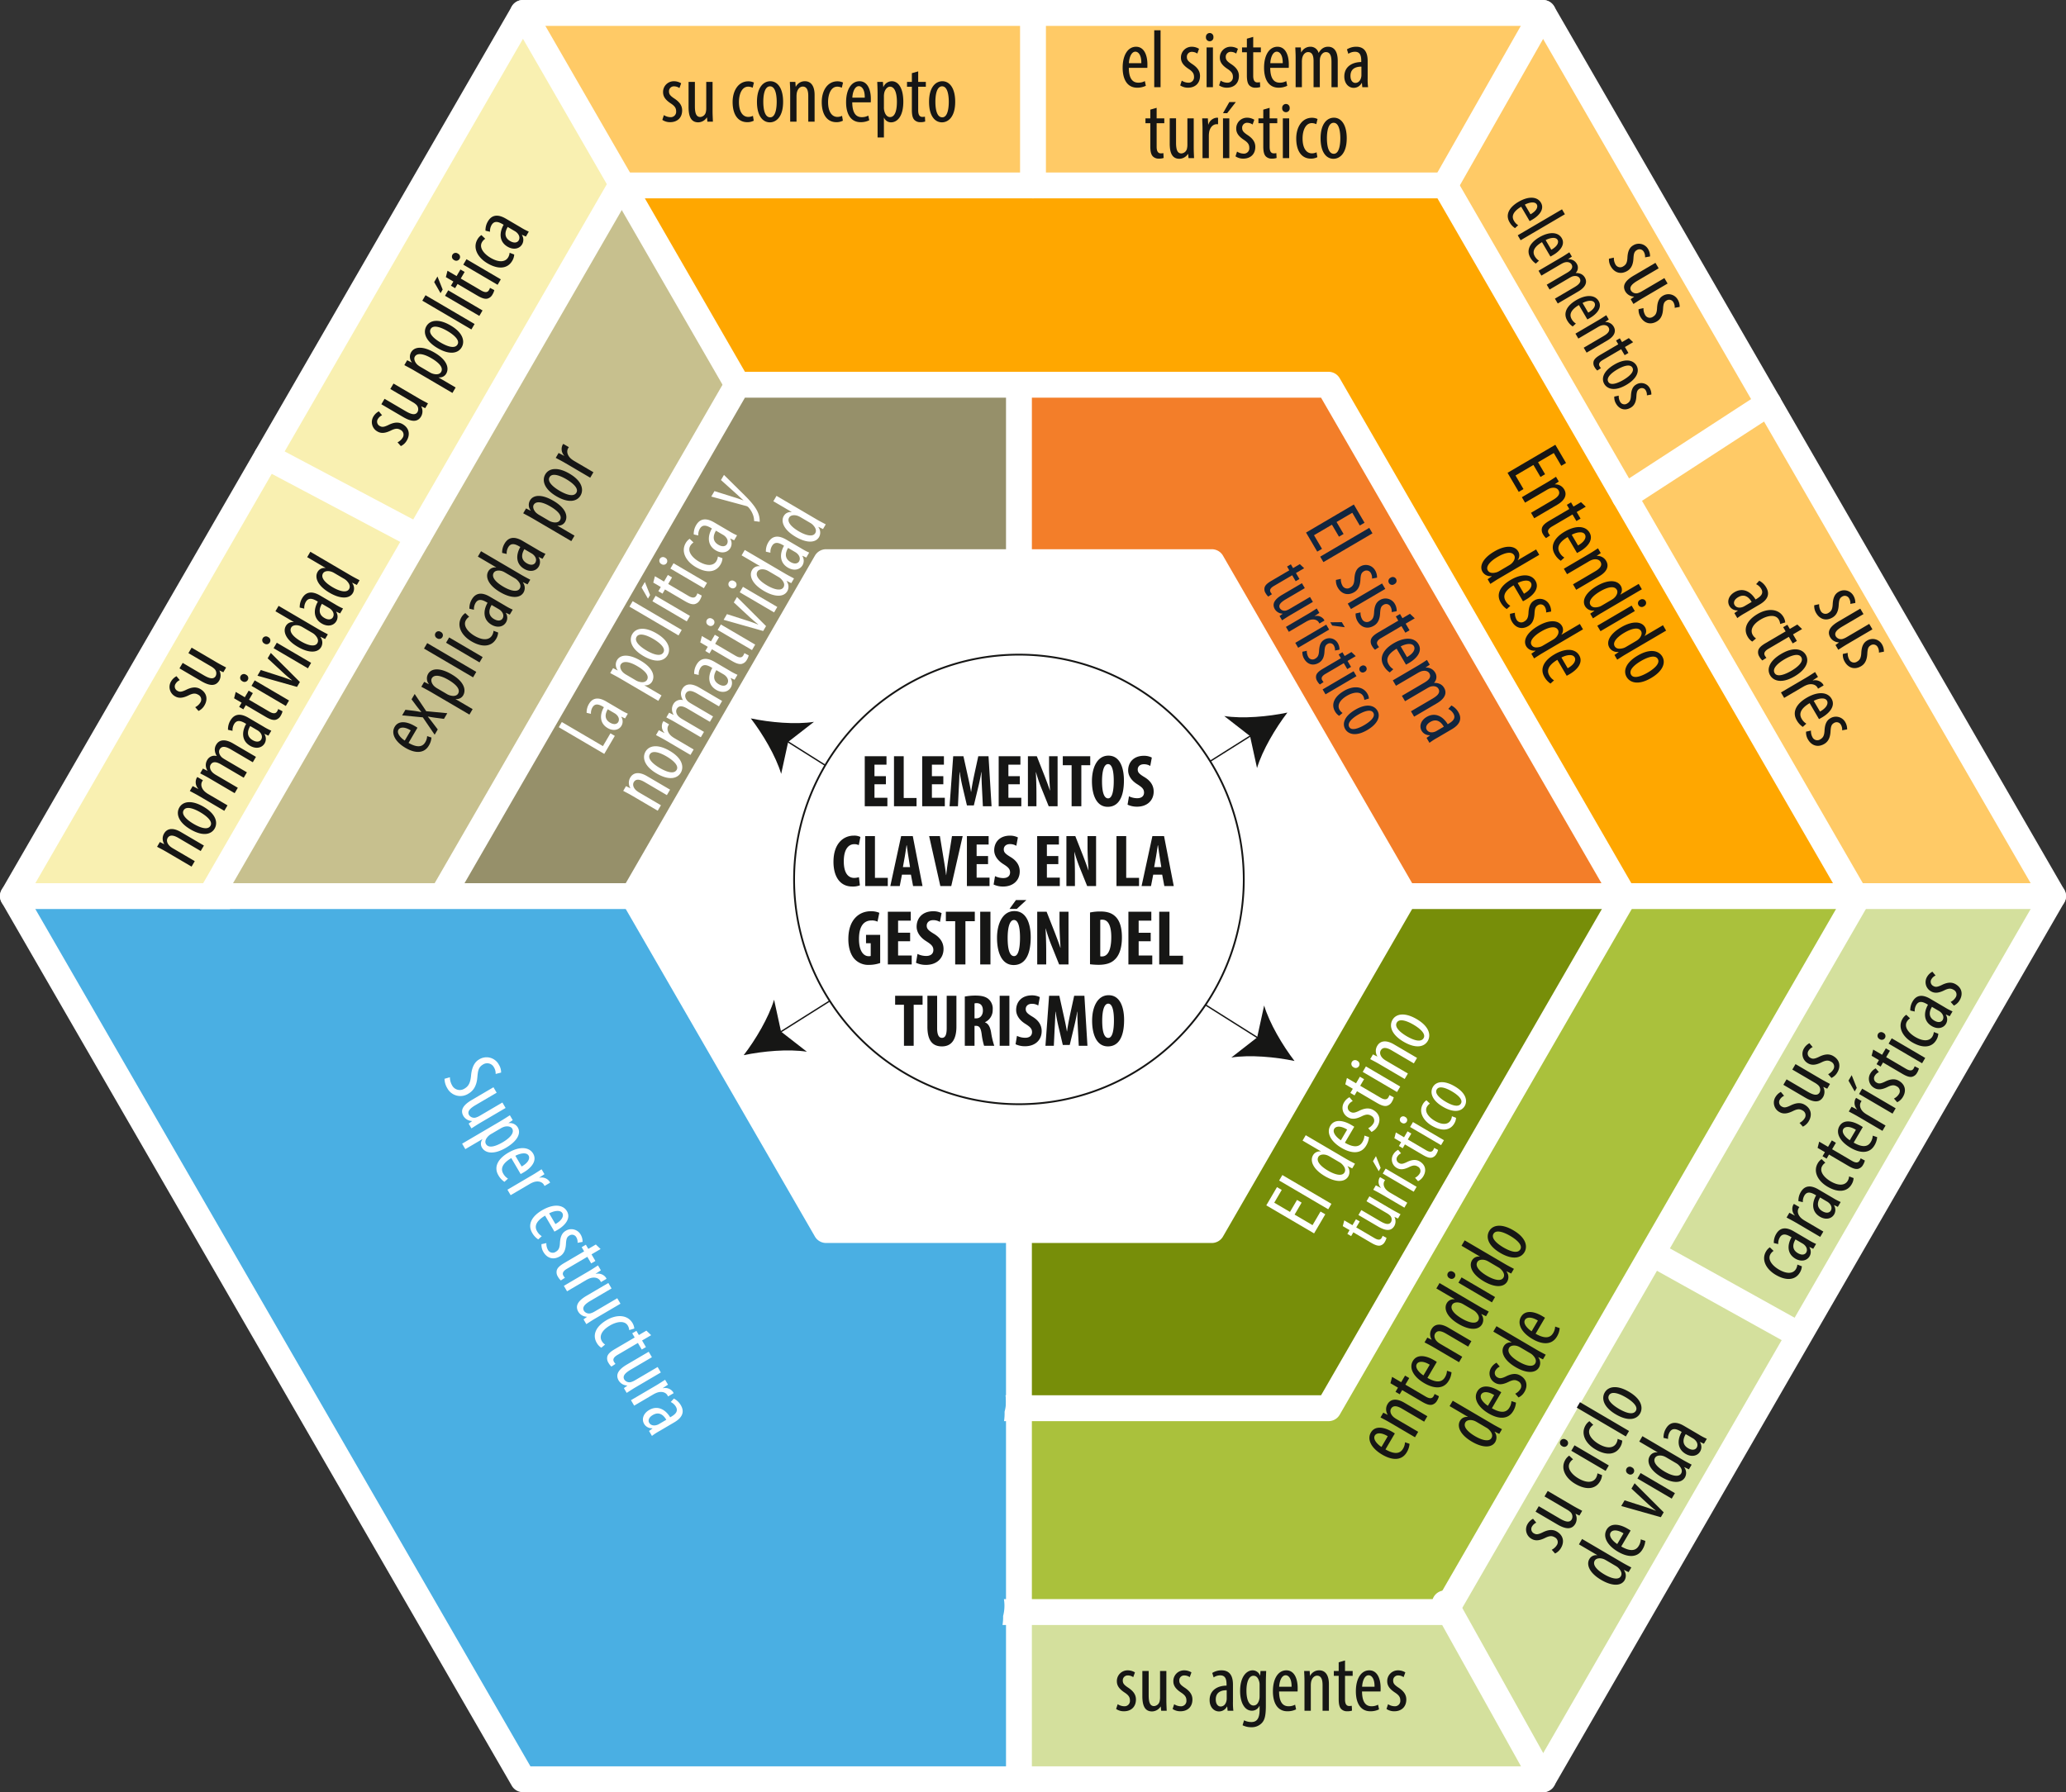 <svg xmlns="http://www.w3.org/2000/svg" width="1030.275" height="893.964" viewBox="0 0 1030.275 893.964">
  <rect x="0" y="0" width="1030.275" height="893.964" fill="#333333" stroke="none"/>
  <g id="Grupo_1103530" data-name="Grupo 1103530" transform="translate(-284.425 -7513.061)">
    <g id="Grupo_1103529" data-name="Grupo 1103529">
      <g id="Grupo_1103528" data-name="Grupo 1103528">
        <g id="Grupo_1103527" data-name="Grupo 1103527">
          <path id="Trazado_912612" data-name="Trazado 912612" d="M274.469,93.744,173.106,271.027l72.671,42.111L372.3,93.744Z" transform="translate(935.952 7865.891)" fill="#d4e09d"/>
          <path id="Trazado_912613" data-name="Trazado 912613" d="M255.329,130.959,151.26,309.09l49.681,85.528,127.121-221.5Z" transform="translate(853.73 8005.957)" fill="#d4e09d"/>
          <path id="Trazado_912614" data-name="Trazado 912614" d="M106.671,169.964v83.928h261.32L320.3,168.349Z" transform="translate(685.909 8146.685)" fill="#d4e09d"/>
          <path id="Trazado_912615" data-name="Trazado 912615" d="M106.665,350.185V451.857H319.1L523.693,93.591H408.434L259.553,349.913Z" transform="translate(685.886 7865.312)" fill="#aac13c"/>
          <path id="Trazado_912616" data-name="Trazado 912616" d="M27.926,222.641l75.5,40L204.6,86.159l-49.61-84.8Z" transform="translate(389.533 7518.161)" fill="#f9f0b1"/>
          <path id="Trazado_912617" data-name="Trazado 912617" d="M99.182,268.364,1.354,267.049,127.941,47.808l73.943,39.167Z" transform="translate(289.521 7692.996)" fill="#f9f0b1"/>
          <path id="Trazado_912618" data-name="Trazado 912618" d="M137.992,376.2H21.89L227.321,19.158l57.508,102.254Z" transform="translate(366.813 7585.165)" fill="#c7c08e"/>
          <path id="Trazado_912619" data-name="Trazado 912619" d="M151.26,89.117,200.936,1.355l111.653,194.7-72,46.585Z" transform="translate(853.729 7518.161)" fill="#ffca66"/>
          <path id="Trazado_912620" data-name="Trazado 912620" d="M284.332,287.645h99.605L242.006,42.226,170.012,88.811Z" transform="translate(924.308 7671.99)" fill="#ffca66"/>
          <path id="Trazado_912621" data-name="Trazado 912621" d="M362.478,1.355H108.137V87.6H313.563Z" transform="translate(691.424 7518.162)" fill="#ffca66"/>
          <path id="Trazado_912622" data-name="Trazado 912622" d="M105.061,86.34,54.746,1.355H309.083V87.6Z" transform="translate(490.478 7518.162)" fill="#ffca66"/>
          <path id="Trazado_912623" data-name="Trazado 912623" d="M123.065,118.835,65.014,19.415H475.868L681.3,375.224H565.2L417.817,118.835Z" transform="translate(529.122 7586.135)" fill="#ffa700"/>
          <path id="Trazado_912624" data-name="Trazado 912624" d="M106.311,261.386v89.435H262.385l146.147-257.4L299.542,95.05l-95.232,166.9Z" transform="translate(684.553 7864.675)" fill="#778e09"/>
          <path id="Trazado_912625" data-name="Trazado 912625" d="M406.863,260.417,310.821,94.024H1.354L255.7,534.371H503.029V260.417Z" transform="translate(289.521 7866.945)" fill="#4aafe3"/>
          <path id="Trazado_912626" data-name="Trazado 912626" d="M261.053,40.285H106.665v88.687H202.95l96.2,167.7,109.28-1.129Z" transform="translate(685.885 7664.684)" fill="#f37e29"/>
          <path id="Trazado_912627" data-name="Trazado 912627" d="M46.262,295.546h96.714l94.865-166.76h96.17v-88.5H193.642Z" transform="translate(458.543 7664.685)" fill="#96906a"/>
          <path id="Trazado_912628" data-name="Trazado 912628" d="M66.317,225.031,162.492,58.453H354.838l96.175,166.579L354.838,391.61H162.492Z" transform="translate(534.025 7733.063)" fill="#fff"/>
          <path id="Trazado_912629" data-name="Trazado 912629" d="M171.286,390.661h184.9l92.45-160.128L356.181,70.409h-184.9L78.836,230.533Zm188.62,12.9H167.56a6.444,6.444,0,0,1-5.583-3.225L65.8,233.758a6.424,6.424,0,0,1,0-6.45L161.977,60.734a6.444,6.444,0,0,1,5.583-3.225H359.906a6.438,6.438,0,0,1,5.583,3.225l96.18,166.574a6.447,6.447,0,0,1,0,6.45l-96.18,166.579a6.438,6.438,0,0,1-5.583,3.225" transform="translate(528.82 7729.51)" fill="#fff"/>
          <path id="Trazado_912630" data-name="Trazado 912630" d="M646.459,297.417,499.079,42.156a6.452,6.452,0,0,0-5.588-3.225H198.744a6.452,6.452,0,0,0-5.588,3.225L45.775,297.417a6.424,6.424,0,0,0,0,6.45l1.248,2.158a21.782,21.782,0,0,1,7.87-1.272,20.605,20.605,0,0,1,5.192-.729c.243,0,.476.067.719.076l-2-3.458L202.464,51.831h287.3l143.66,248.81L489.765,549.457H332.4a19.05,19.05,0,0,1-.457,8.2,25.019,25.019,0,0,1-.276,4.7H493.491a6.452,6.452,0,0,0,5.588-3.225L646.459,303.867a6.447,6.447,0,0,0,0-6.45" transform="translate(453.443 7659.587)" fill="#fff"/>
          <path id="Trazado_912631" data-name="Trazado 912631" d="M854.288,377.1,648.857,21.287a6.452,6.452,0,0,0-5.588-3.225H232.42a6.452,6.452,0,0,0-5.588,3.225L21.4,377.1a6.447,6.447,0,0,0,0,6.45l1.139,1.967h14.9l-3-5.192L236.145,30.962h403.4L841.255,380.321,639.548,729.68H423.341a20.187,20.187,0,0,1-.4,8.417,24.741,24.741,0,0,1-.3,4.483H643.269a6.452,6.452,0,0,0,5.588-3.225L854.288,383.546a6.447,6.447,0,0,0,0-6.45" transform="translate(361.716 7581.042)" fill="#fff"/>
          <path id="Trazado_912632" data-name="Trazado 912632" d="M264.522,881.06H765.749L1016.37,446.983,765.749,12.9H264.522L13.9,446.983Zm504.952,12.9H260.8a6.452,6.452,0,0,1-5.588-3.225L.868,450.208a6.424,6.424,0,0,1,0-6.45L255.209,3.226A6.462,6.462,0,0,1,260.8,0H769.474a6.448,6.448,0,0,1,5.583,3.225L1029.4,443.758a6.425,6.425,0,0,1,0,6.45L775.057,890.735a6.439,6.439,0,0,1-5.583,3.225" transform="translate(284.425 7513.065)" fill="#fff"/>
          <path id="Trazado_912633" data-name="Trazado 912633" d="M320.362,105.377H6.45a6.45,6.45,0,0,1,0-12.9H320.362a6.45,6.45,0,0,1,0,12.9" transform="translate(284.426 7861.121)" fill="#fff"/>
          <path id="Trazado_912634" data-name="Trazado 912634" d="M475.483,105.377H152.139a6.45,6.45,0,1,1,0-12.9H475.483a6.45,6.45,0,0,1,0,12.9" transform="translate(832.762 7861.121)" fill="#fff"/>
          <path id="Trazado_912635" data-name="Trazado 912635" d="M111.762,140.332a6.452,6.452,0,0,1-6.45-6.45v-88.5a6.45,6.45,0,1,1,12.9,0v88.5a6.449,6.449,0,0,1-6.45,6.45" transform="translate(680.793 7659.587)" fill="#fff"/>
          <path id="Trazado_912636" data-name="Trazado 912636" d="M111.761,414.3a6.449,6.449,0,0,1-6.45-6.45V133.894a6.45,6.45,0,0,1,12.9,0V407.847a6.452,6.452,0,0,1-6.45,6.45" transform="translate(680.79 7992.728)" fill="#fff"/>
          <path id="Trazado_914418" data-name="Trazado 914418" d="M0,0H1030.274V893.964H0Z" transform="translate(284.426 7513.061)" fill="none"/>
          <path id="Trazado_914355" data-name="Trazado 914355" d="M.9-.9A6.785,6.785,0,0,0,4.838.246c3.239,0,5.945-1.927,5.945-5.9,0-2.747-1.8-4.551-4.1-6.027-1.968-1.353-2.46-2.091-2.46-3.444a2.43,2.43,0,0,1,2.583-2.5,4.664,4.664,0,0,1,2.624.861l.861-2.378a6.824,6.824,0,0,0-3.567-1.025,5.334,5.334,0,0,0-5.453,5.494c0,2.3,1.394,3.977,3.977,5.658C7.257-7.667,7.79-6.642,7.79-5.125a2.681,2.681,0,0,1-2.911,2.87,6.28,6.28,0,0,1-3.2-1.025ZM25.953-19.844H22.8V-6.765a8.193,8.193,0,0,1-.164,1.8A3.058,3.058,0,0,1,19.8-2.337c-2.173,0-2.665-2.3-2.665-5.412v-12.1H13.981V-7.3c0,4.92,1.353,7.626,4.838,7.626a5.222,5.222,0,0,0,4.264-2.419h.082L23.37,0h2.747c-.041-1.476-.164-3.2-.164-5.412ZM29.069-.9A6.785,6.785,0,0,0,33.005.246c3.239,0,5.945-1.927,5.945-5.9,0-2.747-1.8-4.551-4.1-6.027-1.968-1.353-2.46-2.091-2.46-3.444a2.43,2.43,0,0,1,2.583-2.5,4.664,4.664,0,0,1,2.624.861l.861-2.378a6.824,6.824,0,0,0-3.567-1.025,5.334,5.334,0,0,0-5.453,5.494c0,2.3,1.394,3.977,3.977,5.658,2.009,1.353,2.542,2.378,2.542,3.9a2.681,2.681,0,0,1-2.911,2.87,6.28,6.28,0,0,1-3.2-1.025Zm30.3.9a31.452,31.452,0,0,1-.205-4.51v-8.569c0-4.469-1.722-7.093-5.7-7.093a8.539,8.539,0,0,0-4.633,1.312l.7,2.214a5.976,5.976,0,0,1,3.28-1.025c2.5,0,3.157,1.845,3.157,4.51v.615c-4.469.041-8.446,2.255-8.446,7.216,0,3.4,2.05,5.658,4.715,5.658A4.454,4.454,0,0,0,56.17-2.091h.123L56.5,0ZM56.047-6.232a5.225,5.225,0,0,1-.082,1.107c-.369,1.968-1.558,2.993-2.952,2.993-1.107,0-2.419-.943-2.419-3.526,0-4.3,3.813-4.592,5.453-4.592ZM72.9-19.844l-.164,2.255h-.082a3.942,3.942,0,0,0-3.69-2.583c-2.911,0-6.232,3.034-6.232,10.332,0,5.822,2.3,9.8,5.822,9.8A4.034,4.034,0,0,0,72.365-2.46h.082V-.451c0,4.51-1.558,6.068-4.059,6.068a8.127,8.127,0,0,1-3.69-.861l-.738,2.46a9.456,9.456,0,0,0,4.346.984A6.9,6.9,0,0,0,73.6,6.068c1.312-1.435,1.968-3.4,1.968-8.61V-13.653c0-3.034.123-4.8.164-6.191ZM72.447-7.257a6.966,6.966,0,0,1-.205,1.8c-.656,2.378-1.886,2.829-2.829,2.829-1.927,0-3.526-2.3-3.526-7.38,0-4.387,1.23-7.462,3.526-7.462,1.8,0,2.5,1.681,2.87,3.034A5.306,5.306,0,0,1,72.447-13ZM91.389-9.635c.041-.492.041-1.025.041-1.763,0-4.51-1.6-8.774-5.658-8.774-3.977,0-6.683,4.018-6.683,10.455,0,6.068,2.46,9.963,7.216,9.963A9.568,9.568,0,0,0,90.651-.7l-.492-2.337a6.671,6.671,0,0,1-3.28.779c-2.3,0-4.674-1.312-4.715-7.38Zm-9.184-2.337c.123-2.706,1.189-5.74,3.239-5.74,1.517,0,3.034,1.763,2.952,5.74ZM94.833,0H97.99V-12.505a11.136,11.136,0,0,1,.123-1.763c.41-2.132,1.681-3.239,2.993-3.239,2.3,0,2.747,2.378,2.747,4.715V0h3.157V-13.325c0-4.8-2.05-6.847-4.8-6.847a5.036,5.036,0,0,0-4.551,2.706H97.58l-.164-2.378H94.669c.041,1.6.164,2.788.164,5.125Zm17.056-24.19v4.346H109.47v2.419h2.419v11.48c0,2.747.41,4.1,1.189,5A4.02,4.02,0,0,0,116.194.246a6.915,6.915,0,0,0,2.337-.328L118.408-2.5a5.807,5.807,0,0,1-1.271.123c-1.148,0-2.091-.7-2.091-3.28V-17.425h3.813v-2.419h-3.813v-5.248ZM132.758-9.635c.041-.492.041-1.025.041-1.763,0-4.51-1.6-8.774-5.658-8.774-3.977,0-6.683,4.018-6.683,10.455,0,6.068,2.46,9.963,7.216,9.963A9.568,9.568,0,0,0,132.02-.7l-.492-2.337a6.671,6.671,0,0,1-3.28.779c-2.3,0-4.674-1.312-4.715-7.38Zm-9.184-2.337c.123-2.706,1.189-5.74,3.239-5.74,1.517,0,3.034,1.763,2.952,5.74Z" transform="translate(840.114 8366.411)" fill="#161615"/>
          <path id="Trazado_914356" data-name="Trazado 914356" d="M.9-.9A6.785,6.785,0,0,0,4.838.246c3.239,0,5.945-1.927,5.945-5.9,0-2.747-1.8-4.551-4.1-6.027-1.968-1.353-2.46-2.091-2.46-3.444a2.43,2.43,0,0,1,2.583-2.5,4.664,4.664,0,0,1,2.624.861l.861-2.378a6.824,6.824,0,0,0-3.567-1.025,5.334,5.334,0,0,0-5.453,5.494c0,2.3,1.394,3.977,3.977,5.658C7.257-7.667,7.79-6.642,7.79-5.125a2.681,2.681,0,0,1-2.911,2.87,6.28,6.28,0,0,1-3.2-1.025Z" transform="translate(974.941 8366.411)" fill="#161615"/>
          <path id="Trazado_914357" data-name="Trazado 914357" d="M.9-.9A6.785,6.785,0,0,0,4.838.246c3.239,0,5.945-1.927,5.945-5.9,0-2.747-1.8-4.551-4.1-6.027-1.968-1.353-2.46-2.091-2.46-3.444a2.43,2.43,0,0,1,2.583-2.5,4.664,4.664,0,0,1,2.624.861l.861-2.378a6.824,6.824,0,0,0-3.567-1.025,5.334,5.334,0,0,0-5.453,5.494c0,2.3,1.394,3.977,3.977,5.658C7.257-7.667,7.79-6.642,7.79-5.125a2.681,2.681,0,0,1-2.911,2.87,6.28,6.28,0,0,1-3.2-1.025ZM25.953-19.844H22.8V-6.765a8.193,8.193,0,0,1-.164,1.8A3.058,3.058,0,0,1,19.8-2.337c-2.173,0-2.665-2.3-2.665-5.412v-12.1H13.981V-7.3c0,4.92,1.353,7.626,4.838,7.626a5.222,5.222,0,0,0,4.264-2.419h.082L23.37,0h2.747c-.041-1.476-.164-3.2-.164-5.412ZM46.084-2.911a5.4,5.4,0,0,1-2.3.533c-2.911,0-4.674-2.788-4.674-7.421,0-3.9,1.435-7.667,4.592-7.667a5.15,5.15,0,0,1,2.255.533l.615-2.583a6.382,6.382,0,0,0-2.788-.615c-4.961,0-7.831,4.633-7.831,10.332,0,6.56,2.911,10.045,7.257,10.045a6.8,6.8,0,0,0,3.28-.738Zm8.651-17.261c-3.4,0-6.642,3.034-6.642,10.291,0,6.97,2.87,10.209,6.437,10.209,3.034,0,6.6-2.583,6.6-10.25C61.131-16.851,58.261-20.172,54.735-20.172Zm-.123,2.542c2.788,0,3.321,4.674,3.321,7.708,0,3.075-.533,7.749-3.239,7.749-2.87,0-3.444-4.469-3.444-7.749C51.25-12.956,51.783-17.63,54.612-17.63ZM64.657,0h3.157V-12.505a11.136,11.136,0,0,1,.123-1.763c.41-2.132,1.681-3.239,2.993-3.239,2.3,0,2.747,2.378,2.747,4.715V0h3.157V-13.325c0-4.8-2.05-6.847-4.8-6.847a5.036,5.036,0,0,0-4.551,2.706H67.4l-.164-2.378H64.493c.041,1.6.164,2.788.164,5.125ZM90.528-2.911a5.4,5.4,0,0,1-2.3.533c-2.911,0-4.674-2.788-4.674-7.421,0-3.9,1.435-7.667,4.592-7.667a5.15,5.15,0,0,1,2.255.533l.615-2.583a6.382,6.382,0,0,0-2.788-.615C83.271-20.131,80.4-15.5,80.4-9.8,80.4-3.239,83.312.246,87.658.246a6.8,6.8,0,0,0,3.28-.738Zm14.309-6.724c.041-.492.041-1.025.041-1.763,0-4.51-1.6-8.774-5.658-8.774-3.977,0-6.683,4.018-6.683,10.455,0,6.068,2.46,9.963,7.216,9.963A9.568,9.568,0,0,0,104.1-.7l-.492-2.337a6.671,6.671,0,0,1-3.28.779c-2.3,0-4.674-1.312-4.715-7.38Zm-9.184-2.337c.123-2.706,1.189-5.74,3.239-5.74,1.517,0,3.034,1.763,2.952,5.74ZM108.24,7.872H111.4v-9.84h.082a3.751,3.751,0,0,0,3.444,2.3c3.116,0,6.15-2.952,6.15-10.291,0-6.519-2.3-10.209-5.74-10.209a4.544,4.544,0,0,0-4.182,2.87h-.082l-.164-2.542h-2.829c.041,1.394.164,3.157.164,6.191ZM111.4-12.341a9.161,9.161,0,0,1,.082-1.517c.2-1.8,1.476-3.608,2.911-3.608,2.5,0,3.485,3.444,3.485,7.544,0,4.018-.82,7.626-3.444,7.626-.861,0-2.3-.533-2.911-3.362A6.675,6.675,0,0,1,111.4-7.3Zm13.94-11.849v4.346h-2.419v2.419h2.419v11.48c0,2.747.41,4.1,1.189,5A4.02,4.02,0,0,0,129.642.246a6.915,6.915,0,0,0,2.337-.328L131.856-2.5a5.807,5.807,0,0,1-1.271.123c-1.148,0-2.091-.7-2.091-3.28V-17.425h3.813v-2.419h-3.813v-5.248Zm15.211,4.018c-3.4,0-6.642,3.034-6.642,10.291,0,6.97,2.87,10.209,6.437,10.209,3.034,0,6.6-2.583,6.6-10.25C146.944-16.851,144.074-20.172,140.548-20.172Zm-.123,2.542c2.788,0,3.321,4.674,3.321,7.708,0,3.075-.533,7.749-3.239,7.749-2.87,0-3.444-4.469-3.444-7.749C137.063-12.956,137.6-17.63,140.425-17.63Z" transform="translate(613.817 7573.754)" fill="#161615"/>
          <path id="Trazado_914358" data-name="Trazado 914358" d="M13.653-9.635c.041-.492.041-1.025.041-1.763,0-4.51-1.6-8.774-5.658-8.774-3.977,0-6.683,4.018-6.683,10.455,0,6.068,2.46,9.963,7.216,9.963A9.568,9.568,0,0,0,12.915-.7l-.492-2.337a6.671,6.671,0,0,1-3.28.779c-2.3,0-4.674-1.312-4.715-7.38ZM4.469-11.972c.123-2.706,1.189-5.74,3.239-5.74,1.517,0,3.034,1.763,2.952,5.74ZM17.1,0h3.157V-28.372H17.1ZM30.053-.9A6.785,6.785,0,0,0,33.989.246c3.239,0,5.945-1.927,5.945-5.9,0-2.747-1.8-4.551-4.1-6.027-1.968-1.353-2.46-2.091-2.46-3.444a2.43,2.43,0,0,1,2.583-2.5,4.664,4.664,0,0,1,2.624.861l.861-2.378a6.824,6.824,0,0,0-3.567-1.025,5.334,5.334,0,0,0-5.453,5.494c0,2.3,1.394,3.977,3.977,5.658,2.009,1.353,2.542,2.378,2.542,3.9a2.681,2.681,0,0,1-2.911,2.87,6.28,6.28,0,0,1-3.2-1.025ZM46.371,0V-19.844H43.214V0Zm-1.64-27.019a1.893,1.893,0,0,0-1.845,2.05,1.863,1.863,0,0,0,1.8,2.05,1.843,1.843,0,0,0,1.927-2.05A1.855,1.855,0,0,0,44.731-27.019ZM49.446-.9A6.785,6.785,0,0,0,53.382.246c3.239,0,5.945-1.927,5.945-5.9,0-2.747-1.8-4.551-4.1-6.027-1.968-1.353-2.46-2.091-2.46-3.444a2.43,2.43,0,0,1,2.583-2.5,4.664,4.664,0,0,1,2.624.861l.861-2.378a6.824,6.824,0,0,0-3.567-1.025,5.334,5.334,0,0,0-5.453,5.494c0,2.3,1.394,3.977,3.977,5.658,2.009,1.353,2.542,2.378,2.542,3.9a2.681,2.681,0,0,1-2.911,2.87,6.28,6.28,0,0,1-3.2-1.025ZM63.3-24.19v4.346H60.885v2.419H63.3v11.48c0,2.747.41,4.1,1.189,5A4.02,4.02,0,0,0,67.609.246a6.915,6.915,0,0,0,2.337-.328L69.823-2.5a5.807,5.807,0,0,1-1.271.123c-1.148,0-2.091-.7-2.091-3.28V-17.425h3.813v-2.419H66.461v-5.248ZM84.173-9.635c.041-.492.041-1.025.041-1.763,0-4.51-1.6-8.774-5.658-8.774-3.977,0-6.683,4.018-6.683,10.455,0,6.068,2.46,9.963,7.216,9.963A9.568,9.568,0,0,0,83.435-.7l-.492-2.337a6.671,6.671,0,0,1-3.28.779c-2.3,0-4.674-1.312-4.715-7.38Zm-9.184-2.337c.123-2.706,1.189-5.74,3.239-5.74,1.517,0,3.034,1.763,2.952,5.74ZM87.617,0h3.116V-12.587a11.341,11.341,0,0,1,.123-1.722c.369-2.091,1.681-3.2,2.952-3.2,2.337,0,2.747,2.3,2.747,4.51V0h3.116V-12.751a12.074,12.074,0,0,1,.123-1.8c.451-1.845,1.6-2.952,2.911-2.952,2.419,0,2.788,2.5,2.788,5.084V0h3.116V-13.161c0-5.043-2.091-7.011-4.756-7.011a4.793,4.793,0,0,0-2.747.779,6.316,6.316,0,0,0-1.968,2.255h-.082a4.137,4.137,0,0,0-4.141-3.034,4.98,4.98,0,0,0-4.469,2.788h-.082l-.164-2.46H87.453c.041,1.6.164,2.788.164,5.125Zm36.121,0a31.452,31.452,0,0,1-.205-4.51v-8.569c0-4.469-1.722-7.093-5.7-7.093A8.539,8.539,0,0,0,113.2-18.86l.7,2.214a5.976,5.976,0,0,1,3.28-1.025c2.5,0,3.157,1.845,3.157,4.51v.615c-4.469.041-8.446,2.255-8.446,7.216,0,3.4,2.05,5.658,4.715,5.658a4.454,4.454,0,0,0,3.936-2.419h.123L120.868,0Zm-3.321-6.232a5.225,5.225,0,0,1-.082,1.107c-.369,1.968-1.558,2.993-2.952,2.993-1.107,0-2.419-.943-2.419-3.526,0-4.3,3.813-4.592,5.453-4.592Z" transform="translate(842.919 7556.551)" fill="#161615"/>
          <path id="Trazado_914359" data-name="Trazado 914359" d="M2.911-24.19v4.346H.492v2.419H2.911v11.48c0,2.747.41,4.1,1.189,5A4.02,4.02,0,0,0,7.216.246,6.915,6.915,0,0,0,9.553-.082L9.43-2.5a5.807,5.807,0,0,1-1.271.123c-1.148,0-2.091-.7-2.091-3.28V-17.425H9.881v-2.419H6.068v-5.248Zm21.648,4.346H21.4V-6.765a8.193,8.193,0,0,1-.164,1.8,3.058,3.058,0,0,1-2.829,2.624c-2.173,0-2.665-2.3-2.665-5.412v-12.1H12.587V-7.3c0,4.92,1.353,7.626,4.838,7.626a5.222,5.222,0,0,0,4.264-2.419h.082L21.976,0h2.747c-.041-1.476-.164-3.2-.164-5.412ZM28.946,0H32.1V-10.988a12.074,12.074,0,0,1,.123-1.8c.328-2.3,1.8-4.141,3.813-4.141a3.314,3.314,0,0,1,.656.041v-3.239c-.2,0-.41-.041-.656-.041a4.833,4.833,0,0,0-4.182,3.444h-.082l-.164-3.116H28.782c.041,1.476.164,3.444.164,5.125ZM42.312,0V-19.844H39.155V0Zm0-27.962-3.157,5.535h2.091l4.305-5.535ZM45.387-.9A6.785,6.785,0,0,0,49.323.246c3.239,0,5.945-1.927,5.945-5.9,0-2.747-1.8-4.551-4.1-6.027-1.968-1.353-2.46-2.091-2.46-3.444a2.43,2.43,0,0,1,2.583-2.5,4.664,4.664,0,0,1,2.624.861l.861-2.378a6.824,6.824,0,0,0-3.567-1.025,5.334,5.334,0,0,0-5.453,5.494c0,2.3,1.394,3.977,3.977,5.658,2.009,1.353,2.542,2.378,2.542,3.9a2.681,2.681,0,0,1-2.911,2.87,6.28,6.28,0,0,1-3.2-1.025ZM59.245-24.19v4.346H56.826v2.419h2.419v11.48c0,2.747.41,4.1,1.189,5A4.02,4.02,0,0,0,63.55.246a6.915,6.915,0,0,0,2.337-.328L65.764-2.5a5.807,5.807,0,0,1-1.271.123c-1.148,0-2.091-.7-2.091-3.28V-17.425h3.813v-2.419H62.4v-5.248ZM72.16,0V-19.844H69V0ZM70.52-27.019a1.893,1.893,0,0,0-1.845,2.05,1.863,1.863,0,0,0,1.8,2.05,1.843,1.843,0,0,0,1.927-2.05A1.855,1.855,0,0,0,70.52-27.019ZM85.813-2.911a5.4,5.4,0,0,1-2.3.533c-2.911,0-4.674-2.788-4.674-7.421,0-3.9,1.435-7.667,4.592-7.667a5.15,5.15,0,0,1,2.255.533l.615-2.583a6.382,6.382,0,0,0-2.788-.615c-4.961,0-7.831,4.633-7.831,10.332C75.686-3.239,78.6.246,82.943.246a6.8,6.8,0,0,0,3.28-.738Zm8.651-17.261c-3.4,0-6.642,3.034-6.642,10.291,0,6.97,2.87,10.209,6.437,10.209,3.034,0,6.6-2.583,6.6-10.25C100.86-16.851,97.99-20.172,94.464-20.172Zm-.123,2.542c2.788,0,3.321,4.674,3.321,7.708,0,3.075-.533,7.749-3.239,7.749-2.87,0-3.444-4.469-3.444-7.749C90.979-12.956,91.512-17.63,94.341-17.63Z" transform="translate(855.154 7591.938)" fill="#161615"/>
          <path id="Trazado_914360" data-name="Trazado 914360" d="M2.34,0H12.753V-2.535H5.343V-26.286h-3ZM25.584,0a29.917,29.917,0,0,1-.2-4.29v-8.151c0-4.251-1.638-6.747-5.421-6.747a8.123,8.123,0,0,0-4.407,1.248l.663,2.106a5.685,5.685,0,0,1,3.12-.975c2.379,0,3,1.755,3,4.29v.585C18.1-11.9,14.313-9.789,14.313-5.07c0,3.237,1.95,5.382,4.485,5.382a4.237,4.237,0,0,0,3.744-2.3h.117L22.854,0ZM22.425-5.928a4.97,4.97,0,0,1-.078,1.053C22-3,20.865-2.028,19.539-2.028c-1.053,0-2.3-.9-2.3-3.354,0-4.095,3.627-4.368,5.187-4.368Z" transform="translate(584.571 7891.127) rotate(-59.603)" fill="#fff"/>
          <path id="Trazado_914361" data-name="Trazado 914361" transform="translate(571.59 8098.691) rotate(-59.603)" fill="#fff"/>
          <path id="Trazado_914362" data-name="Trazado 914362" d="M2.173,7.872H5.33v-9.84h.082A3.751,3.751,0,0,0,8.856.328c3.116,0,6.15-2.952,6.15-10.291,0-6.519-2.3-10.209-5.74-10.209A4.544,4.544,0,0,0,5.084-17.3H5l-.164-2.542H2.009c.041,1.394.164,3.157.164,6.191ZM5.33-12.341a9.161,9.161,0,0,1,.082-1.517c.205-1.8,1.476-3.608,2.911-3.608,2.5,0,3.485,3.444,3.485,7.544,0,4.018-.82,7.626-3.444,7.626-.861,0-2.3-.533-2.911-3.362A6.675,6.675,0,0,1,5.33-7.3Zm19.024-7.831c-3.4,0-6.642,3.034-6.642,10.291,0,6.97,2.87,10.209,6.437,10.209,3.034,0,6.6-2.583,6.6-10.25C30.75-16.851,27.88-20.172,24.354-20.172Zm-.123,2.542c2.788,0,3.321,4.674,3.321,7.708,0,3.075-.533,7.749-3.239,7.749-2.87,0-3.444-4.469-3.444-7.749C20.869-12.956,21.4-17.63,24.231-17.63Z" transform="translate(604.825 7860.552) rotate(-59.603)" fill="#fff"/>
          <path id="Trazado_914363" data-name="Trazado 914363" d="M2.214,0H5.371V-28.372H2.214Z" transform="translate(621.671 7831.921) rotate(-59.603)" fill="#fff"/>
          <path id="Trazado_914364" data-name="Trazado 914364" d="M5.371,0V-19.844H2.214V0Zm0-27.962L2.214-22.427H4.305L8.61-27.962Zm5.084,3.772v4.346H8.036v2.419h2.419v11.48c0,2.747.41,4.1,1.189,5A4.02,4.02,0,0,0,14.76.246,6.915,6.915,0,0,0,17.1-.082L16.974-2.5a5.807,5.807,0,0,1-1.271.123c-1.148,0-2.091-.7-2.091-3.28V-17.425h3.813v-2.419H13.612v-5.248Z" transform="translate(625.776 7824.922) rotate(-59.603)" fill="#fff"/>
          <path id="Trazado_914365" data-name="Trazado 914365" d="M5.24,0V-19.36H2.16V0ZM3.64-26.36a1.847,1.847,0,0,0-1.8,2,1.817,1.817,0,0,0,1.76,2,1.8,1.8,0,0,0,1.88-2A1.81,1.81,0,0,0,3.64-26.36Z" transform="translate(634.349 7808.328) rotate(-59.603)" fill="#fff"/>
          <path id="Trazado_914366" data-name="Trazado 914366" d="M11.48-2.911a5.4,5.4,0,0,1-2.3.533C6.273-2.378,4.51-5.166,4.51-9.8c0-3.9,1.435-7.667,4.592-7.667a5.15,5.15,0,0,1,2.255.533l.615-2.583a6.382,6.382,0,0,0-2.788-.615C4.223-20.131,1.353-15.5,1.353-9.8,1.353-3.239,4.264.246,8.61.246a6.8,6.8,0,0,0,3.28-.738ZM25.42,0a31.452,31.452,0,0,1-.205-4.51v-8.569c0-4.469-1.722-7.093-5.7-7.093a8.539,8.539,0,0,0-4.633,1.312l.7,2.214a5.976,5.976,0,0,1,3.28-1.025c2.5,0,3.157,1.845,3.157,4.51v.615c-4.469.041-8.446,2.255-8.446,7.216,0,3.4,2.05,5.658,4.715,5.658a4.454,4.454,0,0,0,3.936-2.419h.123L22.55,0ZM22.1-6.232a5.225,5.225,0,0,1-.082,1.107c-.369,1.968-1.558,2.993-2.952,2.993-1.107,0-2.419-.943-2.419-3.526,0-4.3,3.813-4.592,5.453-4.592Z" transform="translate(639.117 7802.016) rotate(-59.603)" fill="#fff"/>
          <path id="Trazado_914367" data-name="Trazado 914367" transform="translate(628.465 8018.528) rotate(-59.603)" fill="#fff"/>
          <path id="Trazado_914368" data-name="Trazado 914368" d="M.507-18.876,5.265-1.443a2.159,2.159,0,0,1,.078.7,2.638,2.638,0,0,1-.2.936A11.546,11.546,0,0,1,3.432,3.354,9.127,9.127,0,0,1,.78,5.733L1.872,8.307A10.373,10.373,0,0,0,5.265,5.421c2.223-2.847,3.51-7.41,4.68-12.168l3.081-12.129H10.062L7.839-8C7.527-6.63,7.215-5.187,7.02-4.134H6.942c-.234-1.17-.429-2.418-.78-3.9l-2.5-10.842Z" transform="translate(655.146 7770.738) rotate(-59.603)" fill="#fff"/>
          <path id="Trazado_914369" data-name="Trazado 914369" d="M2.214,0H5.371V-12.505a11.136,11.136,0,0,1,.123-1.763c.41-2.132,1.681-3.239,2.993-3.239,2.3,0,2.747,2.378,2.747,4.715V0h3.157V-13.325c0-4.8-2.05-6.847-4.8-6.847a5.036,5.036,0,0,0-4.551,2.706H4.961L4.8-19.844H2.05c.041,1.6.164,2.788.164,5.125ZM24.6-20.172c-3.4,0-6.642,3.034-6.642,10.291,0,6.97,2.87,10.209,6.437,10.209,3.034,0,6.6-2.583,6.6-10.25C31-16.851,28.126-20.172,24.6-20.172Zm-.123,2.542c2.788,0,3.321,4.674,3.321,7.708,0,3.075-.533,7.749-3.239,7.749-2.87,0-3.444-4.469-3.444-7.749C21.115-12.956,21.648-17.63,24.477-17.63ZM34.481,0h3.157V-10.988a12.075,12.075,0,0,1,.123-1.8c.328-2.3,1.8-4.141,3.813-4.141a3.314,3.314,0,0,1,.656.041v-3.239c-.2,0-.41-.041-.656-.041a4.833,4.833,0,0,0-4.182,3.444H37.31l-.164-3.116H34.317c.041,1.476.164,3.444.164,5.125ZM44.69,0h3.116V-12.587a11.341,11.341,0,0,1,.123-1.722c.369-2.091,1.681-3.2,2.952-3.2,2.337,0,2.747,2.3,2.747,4.51V0h3.116V-12.751a12.074,12.074,0,0,1,.123-1.8c.451-1.845,1.6-2.952,2.911-2.952,2.419,0,2.788,2.5,2.788,5.084V0h3.116V-13.161c0-5.043-2.091-7.011-4.756-7.011a4.793,4.793,0,0,0-2.747.779,6.316,6.316,0,0,0-1.968,2.255h-.082a4.137,4.137,0,0,0-4.141-3.034,4.98,4.98,0,0,0-4.469,2.788h-.082l-.164-2.46H44.526c.041,1.6.164,2.788.164,5.125ZM80.811,0a31.452,31.452,0,0,1-.205-4.51v-8.569c0-4.469-1.722-7.093-5.7-7.093a8.539,8.539,0,0,0-4.633,1.312l.7,2.214a5.976,5.976,0,0,1,3.28-1.025c2.5,0,3.157,1.845,3.157,4.51v.615c-4.469.041-8.446,2.255-8.446,7.216,0,3.4,2.05,5.658,4.715,5.658a4.454,4.454,0,0,0,3.936-2.419h.123L77.941,0ZM77.49-6.232a5.225,5.225,0,0,1-.082,1.107c-.369,1.968-1.558,2.993-2.952,2.993-1.107,0-2.419-.943-2.419-3.526,0-4.3,3.813-4.592,5.453-4.592ZM85.362-24.19v4.346H82.943v2.419h2.419v11.48c0,2.747.41,4.1,1.189,5A4.02,4.02,0,0,0,89.667.246,6.915,6.915,0,0,0,92-.082L91.881-2.5a5.807,5.807,0,0,1-1.271.123c-1.148,0-2.091-.7-2.091-3.28V-17.425h3.813v-2.419H88.519v-5.248ZM98.277,0V-19.844H95.12V0Zm-1.64-27.019a1.893,1.893,0,0,0-1.845,2.05,1.863,1.863,0,0,0,1.8,2.05,1.843,1.843,0,0,0,1.927-2.05A1.855,1.855,0,0,0,96.637-27.019Zm4.346,7.175L106.149,0h2.829l5.166-19.844h-3.116l-2.46,11.152c-.287,1.517-.615,3.2-.82,4.838h-.123c-.246-1.722-.574-3.485-.861-4.838l-2.5-11.152ZM120.048,0V-19.844h-3.157V0Zm-1.64-27.019a1.893,1.893,0,0,0-1.845,2.05,1.863,1.863,0,0,0,1.8,2.05,1.843,1.843,0,0,0,1.927-2.05A1.855,1.855,0,0,0,118.408-27.019Zm14.842-1.353v10.578h-.082a3.846,3.846,0,0,0-3.608-2.378c-3.075,0-5.986,3.28-5.986,10.332,0,6.519,2.419,10.168,5.781,10.168A4.567,4.567,0,0,0,133.5-2.5h.123l.205,2.5h2.706c-.041-1.148-.164-3.4-.164-4.756V-28.372Zm0,21.361a6.207,6.207,0,0,1-.123,1.312c-.7,2.87-2.05,3.4-3.034,3.4-2.3,0-3.362-3.362-3.362-7.544,0-3.977.9-7.626,3.526-7.626,1.517,0,2.747,1.8,2.952,3.854.041.451.041.9.041,1.312ZM151.495,0a31.452,31.452,0,0,1-.205-4.51v-8.569c0-4.469-1.722-7.093-5.7-7.093a8.539,8.539,0,0,0-4.633,1.312l.7,2.214a5.976,5.976,0,0,1,3.28-1.025c2.5,0,3.157,1.845,3.157,4.51v.615c-4.469.041-8.446,2.255-8.446,7.216,0,3.4,2.05,5.658,4.715,5.658A4.454,4.454,0,0,0,148.3-2.091h.123L148.625,0Zm-3.321-6.232a5.225,5.225,0,0,1-.082,1.107c-.369,1.968-1.558,2.993-2.952,2.993-1.107,0-2.419-.943-2.419-3.526,0-4.3,3.813-4.592,5.453-4.592Zm16.359-22.14v10.578h-.082a3.846,3.846,0,0,0-3.608-2.378c-3.075,0-5.986,3.28-5.986,10.332,0,6.519,2.419,10.168,5.781,10.168A4.567,4.567,0,0,0,164.779-2.5h.123l.205,2.5h2.706c-.041-1.148-.164-3.4-.164-4.756V-28.372Zm0,21.361A6.207,6.207,0,0,1,164.41-5.7c-.7,2.87-2.05,3.4-3.034,3.4-2.3,0-3.362-3.362-3.362-7.544,0-3.977.9-7.626,3.526-7.626,1.517,0,2.747,1.8,2.952,3.854.041.451.041.9.041,1.312Z" transform="translate(611.3 7919.364) rotate(-59.603)" fill="#fff"/>
          <path id="Trazado_914370" data-name="Trazado 914370" d="M12.987-9.165c.039-.468.039-.975.039-1.677,0-4.29-1.521-8.346-5.382-8.346-3.783,0-6.357,3.822-6.357,9.945,0,5.772,2.34,9.477,6.864,9.477a9.1,9.1,0,0,0,4.134-.9l-.468-2.223a6.346,6.346,0,0,1-3.12.741c-2.184,0-4.446-1.248-4.485-7.02ZM4.251-11.388c.117-2.574,1.131-5.46,3.081-5.46,1.443,0,2.886,1.677,2.808,5.46ZM14.43-18.876l4.368,9.4L14.313,0h3.042L19.11-4.251c.429-1.092.858-2.106,1.248-3.237h.078c.468,1.248.819,2.223,1.248,3.237L23.478,0h3.276L22.308-9.555l4.485-9.321H23.712L22-14.82c-.39,1.014-.819,2.106-1.248,3.315H20.67c-.429-1.131-.78-2.223-1.248-3.315l-1.755-4.056Z" transform="translate(493.942 7891.892) rotate(-59.603)" fill="#161615"/>
          <path id="Trazado_914371" data-name="Trazado 914371" d="M2.173,7.872H5.33v-9.84h.082A3.751,3.751,0,0,0,8.856.328c3.116,0,6.15-2.952,6.15-10.291,0-6.519-2.3-10.209-5.74-10.209A4.544,4.544,0,0,0,5.084-17.3H5l-.164-2.542H2.009c.041,1.394.164,3.157.164,6.191ZM5.33-12.341a9.161,9.161,0,0,1,.082-1.517c.205-1.8,1.476-3.608,2.911-3.608,2.5,0,3.485,3.444,3.485,7.544,0,4.018-.82,7.626-3.444,7.626-.861,0-2.3-.533-2.911-3.362A6.675,6.675,0,0,1,5.33-7.3Z" transform="translate(510.629 7867.397) rotate(-59.603)" fill="#161615"/>
          <path id="Trazado_914372" data-name="Trazado 914372" d="M2.214,0H5.371V-28.372H2.214Z" transform="translate(519.221 7852.839) rotate(-59.603)" fill="#161615"/>
          <path id="Trazado_914373" data-name="Trazado 914373" d="M5.24,0V-19.36H2.16V0ZM3.64-26.36a1.847,1.847,0,0,0-1.8,2,1.817,1.817,0,0,0,1.76,2,1.8,1.8,0,0,0,1.88-2A1.81,1.81,0,0,0,3.64-26.36Z" transform="translate(522.463 7845.334) rotate(-59.603)" fill="#161615"/>
          <path id="Trazado_914374" data-name="Trazado 914374" d="M11.48-2.911a5.4,5.4,0,0,1-2.3.533C6.273-2.378,4.51-5.166,4.51-9.8c0-3.9,1.435-7.667,4.592-7.667a5.15,5.15,0,0,1,2.255.533l.615-2.583a6.382,6.382,0,0,0-2.788-.615C4.223-20.131,1.353-15.5,1.353-9.8,1.353-3.239,4.264.246,8.61.246a6.8,6.8,0,0,0,3.28-.738ZM25.42,0a31.452,31.452,0,0,1-.205-4.51v-8.569c0-4.469-1.722-7.093-5.7-7.093a8.539,8.539,0,0,0-4.633,1.312l.7,2.214a5.976,5.976,0,0,1,3.28-1.025c2.5,0,3.157,1.845,3.157,4.51v.615c-4.469.041-8.446,2.255-8.446,7.216,0,3.4,2.05,5.658,4.715,5.658a4.454,4.454,0,0,0,3.936-2.419h.123L22.55,0ZM22.1-6.232a5.225,5.225,0,0,1-.082,1.107c-.369,1.968-1.558,2.993-2.952,2.993-1.107,0-2.419-.943-2.419-3.526,0-4.3,3.813-4.592,5.453-4.592Z" transform="translate(527.244 7839.074) rotate(-59.603)" fill="#161615"/>
          <path id="Trazado_914375" data-name="Trazado 914375" d="M11.029-28.372v10.578h-.082a3.846,3.846,0,0,0-3.608-2.378c-3.075,0-5.986,3.28-5.986,10.332C1.353-3.321,3.772.328,7.134.328A4.567,4.567,0,0,0,11.275-2.5H11.4L11.6,0h2.706c-.041-1.148-.164-3.4-.164-4.756V-28.372Zm0,21.361A6.207,6.207,0,0,1,10.906-5.7c-.7,2.87-2.05,3.4-3.034,3.4C5.576-2.3,4.51-5.658,4.51-9.84c0-3.977.9-7.626,3.526-7.626,1.517,0,2.747,1.8,2.952,3.854.041.451.041.9.041,1.312ZM29.274,0a31.452,31.452,0,0,1-.205-4.51v-8.569c0-4.469-1.722-7.093-5.7-7.093a8.539,8.539,0,0,0-4.633,1.312l.7,2.214a5.976,5.976,0,0,1,3.28-1.025c2.5,0,3.157,1.845,3.157,4.51v.615c-4.469.041-8.446,2.255-8.446,7.216,0,3.4,2.05,5.658,4.715,5.658a4.454,4.454,0,0,0,3.936-2.419H26.2L26.4,0ZM25.953-6.232a5.225,5.225,0,0,1-.082,1.107c-.369,1.968-1.558,2.993-2.952,2.993-1.107,0-2.419-.943-2.419-3.526,0-4.3,3.813-4.592,5.453-4.592Z" transform="translate(541.623 7814.565) rotate(-59.603)" fill="#161615"/>
          <path id="Trazado_914376" data-name="Trazado 914376" transform="translate(536.903 8019.289) rotate(-59.603)" fill="#161615"/>
          <path id="Trazado_914377" data-name="Trazado 914377" d="M2.173,7.872H5.33v-9.84h.082A3.751,3.751,0,0,0,8.856.328c3.116,0,6.15-2.952,6.15-10.291,0-6.519-2.3-10.209-5.74-10.209A4.544,4.544,0,0,0,5.084-17.3H5l-.164-2.542H2.009c.041,1.394.164,3.157.164,6.191ZM5.33-12.341a9.161,9.161,0,0,1,.082-1.517c.205-1.8,1.476-3.608,2.911-3.608,2.5,0,3.485,3.444,3.485,7.544,0,4.018-.82,7.626-3.444,7.626-.861,0-2.3-.533-2.911-3.362A6.675,6.675,0,0,1,5.33-7.3Zm19.024-7.831c-3.4,0-6.642,3.034-6.642,10.291,0,6.97,2.87,10.209,6.437,10.209,3.034,0,6.6-2.583,6.6-10.25C30.75-16.851,27.88-20.172,24.354-20.172Zm-.123,2.542c2.788,0,3.321,4.674,3.321,7.708,0,3.075-.533,7.749-3.239,7.749-2.87,0-3.444-4.469-3.444-7.749C20.869-12.956,21.4-17.63,24.231-17.63ZM34.235,0h3.157V-10.988a12.074,12.074,0,0,1,.123-1.8c.328-2.3,1.8-4.141,3.813-4.141a3.314,3.314,0,0,1,.656.041v-3.239c-.205,0-.41-.041-.656-.041a4.833,4.833,0,0,0-4.182,3.444h-.082L36.9-19.844H34.071c.041,1.476.164,3.444.164,5.125Z" transform="translate(561.436 7780.872) rotate(-59.603)" fill="#161615"/>
          <path id="Trazado_914378" data-name="Trazado 914378" d="M.9-.9A6.785,6.785,0,0,0,4.838.246c3.239,0,5.945-1.927,5.945-5.9,0-2.747-1.8-4.551-4.1-6.027-1.968-1.353-2.46-2.091-2.46-3.444a2.43,2.43,0,0,1,2.583-2.5,4.664,4.664,0,0,1,2.624.861l.861-2.378a6.824,6.824,0,0,0-3.567-1.025,5.334,5.334,0,0,0-5.453,5.494c0,2.3,1.394,3.977,3.977,5.658C7.257-7.667,7.79-6.642,7.79-5.125a2.681,2.681,0,0,1-2.911,2.87,6.28,6.28,0,0,1-3.2-1.025Z" transform="translate(383.752 7868.919) rotate(-59.603)" fill="#161615"/>
          <path id="Trazado_914379" data-name="Trazado 914379" d="M14.1-19.844H10.947V-6.765a8.193,8.193,0,0,1-.164,1.8A3.058,3.058,0,0,1,7.954-2.337c-2.173,0-2.665-2.3-2.665-5.412v-12.1H2.132V-7.3C2.132-2.378,3.485.328,6.97.328a5.222,5.222,0,0,0,4.264-2.419h.082L11.521,0h2.747c-.041-1.476-.164-3.2-.164-5.412Z" transform="translate(389.967 7858.328) rotate(-59.603)" fill="#161615"/>
          <path id="Trazado_914380" data-name="Trazado 914380" transform="translate(380.396 8060.406) rotate(-59.603)" fill="#161615"/>
          <path id="Trazado_914381" data-name="Trazado 914381" d="M2.214,0H5.371V-12.505a11.136,11.136,0,0,1,.123-1.763c.41-2.132,1.681-3.239,2.993-3.239,2.3,0,2.747,2.378,2.747,4.715V0h3.157V-13.325c0-4.8-2.05-6.847-4.8-6.847a5.036,5.036,0,0,0-4.551,2.706H4.961L4.8-19.844H2.05c.041,1.6.164,2.788.164,5.125ZM24.6-20.172c-3.4,0-6.642,3.034-6.642,10.291,0,6.97,2.87,10.209,6.437,10.209,3.034,0,6.6-2.583,6.6-10.25C31-16.851,28.126-20.172,24.6-20.172Zm-.123,2.542c2.788,0,3.321,4.674,3.321,7.708,0,3.075-.533,7.749-3.239,7.749-2.87,0-3.444-4.469-3.444-7.749C21.115-12.956,21.648-17.63,24.477-17.63ZM34.481,0h3.157V-10.988a12.075,12.075,0,0,1,.123-1.8c.328-2.3,1.8-4.141,3.813-4.141a3.314,3.314,0,0,1,.656.041v-3.239c-.2,0-.41-.041-.656-.041a4.833,4.833,0,0,0-4.182,3.444H37.31l-.164-3.116H34.317c.041,1.476.164,3.444.164,5.125ZM44.69,0h3.116V-12.587a11.341,11.341,0,0,1,.123-1.722c.369-2.091,1.681-3.2,2.952-3.2,2.337,0,2.747,2.3,2.747,4.51V0h3.116V-12.751a12.074,12.074,0,0,1,.123-1.8c.451-1.845,1.6-2.952,2.911-2.952,2.419,0,2.788,2.5,2.788,5.084V0h3.116V-13.161c0-5.043-2.091-7.011-4.756-7.011a4.793,4.793,0,0,0-2.747.779,6.316,6.316,0,0,0-1.968,2.255h-.082a4.137,4.137,0,0,0-4.141-3.034,4.98,4.98,0,0,0-4.469,2.788h-.082l-.164-2.46H44.526c.041,1.6.164,2.788.164,5.125ZM80.811,0a31.452,31.452,0,0,1-.205-4.51v-8.569c0-4.469-1.722-7.093-5.7-7.093a8.539,8.539,0,0,0-4.633,1.312l.7,2.214a5.976,5.976,0,0,1,3.28-1.025c2.5,0,3.157,1.845,3.157,4.51v.615c-4.469.041-8.446,2.255-8.446,7.216,0,3.4,2.05,5.658,4.715,5.658a4.454,4.454,0,0,0,3.936-2.419h.123L77.941,0ZM77.49-6.232a5.225,5.225,0,0,1-.082,1.107c-.369,1.968-1.558,2.993-2.952,2.993-1.107,0-2.419-.943-2.419-3.526,0-4.3,3.813-4.592,5.453-4.592ZM85.362-24.19v4.346H82.943v2.419h2.419v11.48c0,2.747.41,4.1,1.189,5A4.02,4.02,0,0,0,89.667.246,6.915,6.915,0,0,0,92-.082L91.881-2.5a5.807,5.807,0,0,1-1.271.123c-1.148,0-2.091-.7-2.091-3.28V-17.425h3.813v-2.419H88.519v-5.248ZM98.277,0V-19.844H95.12V0Zm-1.64-27.019a1.893,1.893,0,0,0-1.845,2.05,1.863,1.863,0,0,0,1.8,2.05,1.843,1.843,0,0,0,1.927-2.05A1.855,1.855,0,0,0,96.637-27.019Zm4.346,7.175L106.149,0h2.829l5.166-19.844h-3.116l-2.46,11.152c-.287,1.517-.615,3.2-.82,4.838h-.123c-.246-1.722-.574-3.485-.861-4.838l-2.5-11.152ZM120.048,0V-19.844h-3.157V0Zm-1.64-27.019a1.893,1.893,0,0,0-1.845,2.05,1.863,1.863,0,0,0,1.8,2.05,1.843,1.843,0,0,0,1.927-2.05A1.855,1.855,0,0,0,118.408-27.019Zm14.842-1.353v10.578h-.082a3.846,3.846,0,0,0-3.608-2.378c-3.075,0-5.986,3.28-5.986,10.332,0,6.519,2.419,10.168,5.781,10.168A4.567,4.567,0,0,0,133.5-2.5h.123l.205,2.5h2.706c-.041-1.148-.164-3.4-.164-4.756V-28.372Zm0,21.361a6.207,6.207,0,0,1-.123,1.312c-.7,2.87-2.05,3.4-3.034,3.4-2.3,0-3.362-3.362-3.362-7.544,0-3.977.9-7.626,3.526-7.626,1.517,0,2.747,1.8,2.952,3.854.041.451.041.9.041,1.312ZM151.495,0a31.452,31.452,0,0,1-.205-4.51v-8.569c0-4.469-1.722-7.093-5.7-7.093a8.539,8.539,0,0,0-4.633,1.312l.7,2.214a5.976,5.976,0,0,1,3.28-1.025c2.5,0,3.157,1.845,3.157,4.51v.615c-4.469.041-8.446,2.255-8.446,7.216,0,3.4,2.05,5.658,4.715,5.658A4.454,4.454,0,0,0,148.3-2.091h.123L148.625,0Zm-3.321-6.232a5.225,5.225,0,0,1-.082,1.107c-.369,1.968-1.558,2.993-2.952,2.993-1.107,0-2.419-.943-2.419-3.526,0-4.3,3.813-4.592,5.453-4.592Zm16.359-22.14v10.578h-.082a3.846,3.846,0,0,0-3.608-2.378c-3.075,0-5.986,3.28-5.986,10.332,0,6.519,2.419,10.168,5.781,10.168A4.567,4.567,0,0,0,164.779-2.5h.123l.205,2.5h2.706c-.041-1.148-.164-3.4-.164-4.756V-28.372Zm0,21.361A6.207,6.207,0,0,1,164.41-5.7c-.7,2.87-2.05,3.4-3.034,3.4-2.3,0-3.362-3.362-3.362-7.544,0-3.977.9-7.626,3.526-7.626,1.517,0,2.747,1.8,2.952,3.854.041.451.041.9.041,1.312Z" transform="translate(378.832 7947.247) rotate(-59.603)" fill="#161615"/>
          <path id="Trazado_914382" data-name="Trazado 914382" d="M.9-.9A6.785,6.785,0,0,0,4.838.246c3.239,0,5.945-1.927,5.945-5.9,0-2.747-1.8-4.551-4.1-6.027-1.968-1.353-2.46-2.091-2.46-3.444a2.43,2.43,0,0,1,2.583-2.5,4.664,4.664,0,0,1,2.624.861l.861-2.378a6.824,6.824,0,0,0-3.567-1.025,5.334,5.334,0,0,0-5.453,5.494c0,2.3,1.394,3.977,3.977,5.658C7.257-7.667,7.79-6.642,7.79-5.125a2.681,2.681,0,0,1-2.911,2.87,6.28,6.28,0,0,1-3.2-1.025ZM25.953-19.844H22.8V-6.765a8.193,8.193,0,0,1-.164,1.8A3.058,3.058,0,0,1,19.8-2.337c-2.173,0-2.665-2.3-2.665-5.412v-12.1H13.981V-7.3c0,4.92,1.353,7.626,4.838,7.626a5.222,5.222,0,0,0,4.264-2.419h.082L23.37,0h2.747c-.041-1.476-.164-3.2-.164-5.412ZM36.777,7.872h3.157v-9.84h.082A3.751,3.751,0,0,0,43.46.328c3.116,0,6.15-2.952,6.15-10.291,0-6.519-2.3-10.209-5.74-10.209a4.544,4.544,0,0,0-4.182,2.87h-.082l-.164-2.542H36.613c.041,1.394.164,3.157.164,6.191Zm3.157-20.213a9.162,9.162,0,0,1,.082-1.517c.205-1.8,1.476-3.608,2.911-3.608,2.5,0,3.485,3.444,3.485,7.544,0,4.018-.82,7.626-3.444,7.626-.861,0-2.3-.533-2.911-3.362a6.675,6.675,0,0,1-.123-1.64Zm19.024-7.831c-3.4,0-6.642,3.034-6.642,10.291,0,6.97,2.87,10.209,6.437,10.209,3.034,0,6.6-2.583,6.6-10.25C65.354-16.851,62.484-20.172,58.958-20.172Zm-.123,2.542c2.788,0,3.321,4.674,3.321,7.708,0,3.075-.533,7.749-3.239,7.749-2.87,0-3.444-4.469-3.444-7.749C55.473-12.956,56.006-17.63,58.835-17.63ZM68.88,0h3.157V-28.372H68.88ZM79.868,0V-19.844H76.711V0Zm0-27.962-3.157,5.535H78.8l4.305-5.535Zm5.084,3.772v4.346H82.533v2.419h2.419v11.48c0,2.747.41,4.1,1.189,5A4.02,4.02,0,0,0,89.257.246a6.915,6.915,0,0,0,2.337-.328L91.471-2.5a5.807,5.807,0,0,1-1.271.123c-1.148,0-2.091-.7-2.091-3.28V-17.425h3.813v-2.419H88.109v-5.248ZM97.867,0V-19.844H94.71V0Zm-1.64-27.019a1.893,1.893,0,0,0-1.845,2.05,1.863,1.863,0,0,0,1.8,2.05,1.843,1.843,0,0,0,1.927-2.05A1.855,1.855,0,0,0,96.227-27.019ZM111.52-2.911a5.4,5.4,0,0,1-2.3.533c-2.911,0-4.674-2.788-4.674-7.421,0-3.9,1.435-7.667,4.592-7.667a5.15,5.15,0,0,1,2.255.533l.615-2.583a6.382,6.382,0,0,0-2.788-.615c-4.961,0-7.831,4.633-7.831,10.332,0,6.56,2.911,10.045,7.257,10.045a6.8,6.8,0,0,0,3.28-.738ZM125.46,0a31.452,31.452,0,0,1-.205-4.51v-8.569c0-4.469-1.722-7.093-5.7-7.093a8.539,8.539,0,0,0-4.633,1.312l.7,2.214a5.976,5.976,0,0,1,3.28-1.025c2.5,0,3.157,1.845,3.157,4.51v.615c-4.469.041-8.446,2.255-8.446,7.216,0,3.4,2.05,5.658,4.715,5.658a4.454,4.454,0,0,0,3.936-2.419h.123L122.59,0Zm-3.321-6.232a5.225,5.225,0,0,1-.082,1.107c-.369,1.968-1.558,2.993-2.952,2.993-1.107,0-2.419-.943-2.419-3.526,0-4.3,3.813-4.592,5.453-4.592Z" transform="translate(484.646 7736.809) rotate(-59.603)" fill="#161615"/>
          <path id="Trazado_914383" data-name="Trazado 914383" transform="translate(487.342 7943.083) rotate(-59.603)" fill="#161615"/>
          <path id="Trazado_914384" data-name="Trazado 914384" d="M12.546-15.785H5.617v-9.1H13v-2.747H2.46V0H13.489V-2.747H5.617V-13.12h6.929ZM16.4,0h3.157V-28.372H16.4ZM39.483-28.372v10.578H39.4a3.846,3.846,0,0,0-3.608-2.378c-3.075,0-5.986,3.28-5.986,10.332,0,6.519,2.419,10.168,5.781,10.168A4.567,4.567,0,0,0,39.729-2.5h.123l.2,2.5h2.706c-.041-1.148-.164-3.4-.164-4.756V-28.372Zm0,21.361A6.207,6.207,0,0,1,39.36-5.7c-.7,2.87-2.05,3.4-3.034,3.4-2.3,0-3.362-3.362-3.362-7.544,0-3.977.9-7.626,3.526-7.626,1.517,0,2.747,1.8,2.952,3.854.041.451.041.9.041,1.312ZM58.466-9.635c.041-.492.041-1.025.041-1.763,0-4.51-1.6-8.774-5.658-8.774-3.977,0-6.683,4.018-6.683,10.455,0,6.068,2.46,9.963,7.216,9.963A9.568,9.568,0,0,0,57.728-.7l-.492-2.337a6.671,6.671,0,0,1-3.28.779c-2.3,0-4.674-1.312-4.715-7.38Zm-9.184-2.337c.123-2.706,1.189-5.74,3.239-5.74,1.517,0,3.034,1.763,2.952,5.74ZM60.6-.9A6.785,6.785,0,0,0,64.534.246c3.239,0,5.945-1.927,5.945-5.9,0-2.747-1.8-4.551-4.1-6.027-1.968-1.353-2.46-2.091-2.46-3.444a2.43,2.43,0,0,1,2.583-2.5,4.664,4.664,0,0,1,2.624.861l.861-2.378a6.824,6.824,0,0,0-3.567-1.025,5.334,5.334,0,0,0-5.453,5.494c0,2.3,1.394,3.977,3.977,5.658,2.009,1.353,2.542,2.378,2.542,3.9a2.681,2.681,0,0,1-2.911,2.87,6.28,6.28,0,0,1-3.2-1.025ZM74.456-24.19v4.346H72.037v2.419h2.419v11.48c0,2.747.41,4.1,1.189,5A4.02,4.02,0,0,0,78.761.246,6.915,6.915,0,0,0,81.1-.082L80.975-2.5a5.807,5.807,0,0,1-1.271.123c-1.148,0-2.091-.7-2.091-3.28V-17.425h3.813v-2.419H77.613v-5.248ZM87.371,0V-19.844H84.214V0Zm-1.64-27.019a1.893,1.893,0,0,0-1.845,2.05,1.863,1.863,0,0,0,1.8,2.05,1.843,1.843,0,0,0,1.927-2.05A1.855,1.855,0,0,0,85.731-27.019ZM91.758,0h3.157V-12.505a11.136,11.136,0,0,1,.123-1.763c.41-2.132,1.681-3.239,2.993-3.239,2.3,0,2.747,2.378,2.747,4.715V0h3.157V-13.325c0-4.8-2.05-6.847-4.8-6.847a5.036,5.036,0,0,0-4.551,2.706h-.082l-.164-2.378H91.594c.041,1.6.164,2.788.164,5.125Zm22.386-20.172c-3.4,0-6.642,3.034-6.642,10.291,0,6.97,2.87,10.209,6.437,10.209,3.034,0,6.6-2.583,6.6-10.25C120.54-16.851,117.67-20.172,114.144-20.172Zm-.123,2.542c2.788,0,3.321,4.674,3.321,7.708,0,3.075-.533,7.749-3.239,7.749-2.87,0-3.444-4.469-3.444-7.749C110.659-12.956,111.192-17.63,114.021-17.63Z" transform="translate(938.49 8130.408) rotate(-59.603)" fill="#fff"/>
          <path id="Trazado_914385" data-name="Trazado 914385" transform="translate(882.95 8360.144) rotate(-59.603)" fill="#fff"/>
          <path id="Trazado_914386" data-name="Trazado 914386" d="M2.627-21.83v3.922H.444v2.183H2.627v10.36c0,2.479.37,3.7,1.073,4.514A3.628,3.628,0,0,0,6.512.222a6.24,6.24,0,0,0,2.109-.3L8.51-2.257a5.24,5.24,0,0,1-1.147.111c-1.036,0-1.887-.629-1.887-2.96V-15.725H8.917v-2.183H5.476v-4.736Zm19.536,3.922H19.314v11.8a7.393,7.393,0,0,1-.148,1.628,2.759,2.759,0,0,1-2.553,2.368c-1.961,0-2.405-2.072-2.405-4.884V-17.908H11.359V-6.586C11.359-2.146,12.58.3,15.725.3a4.713,4.713,0,0,0,3.848-2.183h.074L19.832,0h2.479c-.037-1.332-.148-2.886-.148-4.884ZM26.122,0h2.849V-9.916a10.9,10.9,0,0,1,.111-1.628c.3-2.072,1.628-3.737,3.441-3.737a2.991,2.991,0,0,1,.592.037v-2.923c-.185,0-.37-.037-.592-.037A4.361,4.361,0,0,0,28.749-15.1h-.074l-.148-2.812H25.974c.037,1.332.148,3.108.148,4.625ZM38.184,0V-17.908H35.335V0Zm0-25.234-2.849,4.995h1.887l3.885-4.995ZM40.959-.814A6.123,6.123,0,0,0,44.511.222c2.923,0,5.365-1.739,5.365-5.328,0-2.479-1.628-4.107-3.7-5.439-1.776-1.221-2.22-1.887-2.22-3.108a2.193,2.193,0,0,1,2.331-2.257,4.209,4.209,0,0,1,2.368.777l.777-2.146a6.158,6.158,0,0,0-3.219-.925,4.814,4.814,0,0,0-4.921,4.958c0,2.072,1.258,3.589,3.589,5.106,1.813,1.221,2.294,2.146,2.294,3.515a2.42,2.42,0,0,1-2.627,2.59,5.668,5.668,0,0,1-2.886-.925ZM53.465-21.83v3.922H51.282v2.183h2.183v10.36c0,2.479.37,3.7,1.073,4.514A3.628,3.628,0,0,0,57.35.222a6.241,6.241,0,0,0,2.109-.3l-.111-2.183a5.24,5.24,0,0,1-1.147.111c-1.036,0-1.887-.629-1.887-2.96V-15.725h3.441v-2.183H56.314v-4.736ZM65.12,0V-17.908H62.271V0ZM63.64-24.383a1.708,1.708,0,0,0-1.665,1.85,1.681,1.681,0,0,0,1.628,1.85,1.664,1.664,0,0,0,1.739-1.85A1.674,1.674,0,0,0,63.64-24.383Zm13.8,21.756a4.87,4.87,0,0,1-2.072.481c-2.627,0-4.218-2.516-4.218-6.7,0-3.515,1.295-6.919,4.144-6.919a4.647,4.647,0,0,1,2.035.481l.555-2.331a5.759,5.759,0,0,0-2.516-.555c-4.477,0-7.067,4.181-7.067,9.324,0,5.92,2.627,9.065,6.549,9.065a6.139,6.139,0,0,0,2.96-.666ZM85.248-18.2c-3.071,0-5.994,2.738-5.994,9.287,0,6.29,2.59,9.213,5.809,9.213C87.8.3,91.02-2.035,91.02-8.954,91.02-15.207,88.43-18.2,85.248-18.2Zm-.111,2.294c2.516,0,3,4.218,3,6.956,0,2.775-.481,6.993-2.923,6.993-2.59,0-3.108-4.033-3.108-6.993C82.1-11.692,82.584-15.91,85.137-15.91Z" transform="translate(971.547 8137.979) rotate(-59.603)" fill="#fff"/>
          <path id="Trazado_914387" data-name="Trazado 914387" d="M13.653-9.635c.041-.492.041-1.025.041-1.763,0-4.51-1.6-8.774-5.658-8.774-3.977,0-6.683,4.018-6.683,10.455,0,6.068,2.46,9.963,7.216,9.963A9.568,9.568,0,0,0,12.915-.7l-.492-2.337a6.671,6.671,0,0,1-3.28.779c-2.3,0-4.674-1.312-4.715-7.38ZM4.469-11.972c.123-2.706,1.189-5.74,3.239-5.74,1.517,0,3.034,1.763,2.952,5.74ZM17.1,0h3.157V-12.505a11.136,11.136,0,0,1,.123-1.763c.41-2.132,1.681-3.239,2.993-3.239,2.3,0,2.747,2.378,2.747,4.715V0h3.157V-13.325c0-4.8-2.05-6.847-4.8-6.847a5.036,5.036,0,0,0-4.551,2.706h-.082l-.164-2.378H16.933c.041,1.6.164,2.788.164,5.125ZM34.153-24.19v4.346H31.734v2.419h2.419v11.48c0,2.747.41,4.1,1.189,5A4.02,4.02,0,0,0,38.458.246,6.915,6.915,0,0,0,40.8-.082L40.672-2.5a5.807,5.807,0,0,1-1.271.123c-1.148,0-2.091-.7-2.091-3.28V-17.425h3.813v-2.419H37.31v-5.248ZM55.022-9.635c.041-.492.041-1.025.041-1.763,0-4.51-1.6-8.774-5.658-8.774-3.977,0-6.683,4.018-6.683,10.455,0,6.068,2.46,9.963,7.216,9.963A9.568,9.568,0,0,0,54.284-.7l-.492-2.337a6.671,6.671,0,0,1-3.28.779c-2.3,0-4.674-1.312-4.715-7.38Zm-9.184-2.337c.123-2.706,1.189-5.74,3.239-5.74,1.517,0,3.034,1.763,2.952,5.74Z" transform="translate(981.404 8244.733) rotate(-59.603)" fill="#161615"/>
          <path id="Trazado_914388" data-name="Trazado 914388" d="M2.214,0H5.371V-12.505a11.136,11.136,0,0,1,.123-1.763c.41-2.132,1.681-3.239,2.993-3.239,2.3,0,2.747,2.378,2.747,4.715V0h3.157V-13.325c0-4.8-2.05-6.847-4.8-6.847a5.036,5.036,0,0,0-4.551,2.706H4.961L4.8-19.844H2.05c.041,1.6.164,2.788.164,5.125Z" transform="translate(1010.895 8194.455) rotate(-59.603)" fill="#161615"/>
          <path id="Trazado_914389" data-name="Trazado 914389" d="M11.029-28.372v10.578h-.082a3.846,3.846,0,0,0-3.608-2.378c-3.075,0-5.986,3.28-5.986,10.332C1.353-3.321,3.772.328,7.134.328A4.567,4.567,0,0,0,11.275-2.5H11.4L11.6,0h2.706c-.041-1.148-.164-3.4-.164-4.756V-28.372Zm0,21.361A6.207,6.207,0,0,1,10.906-5.7c-.7,2.87-2.05,3.4-3.034,3.4C5.576-2.3,4.51-5.658,4.51-9.84c0-3.977.9-7.626,3.526-7.626,1.517,0,2.747,1.8,2.952,3.854.041.451.041.9.041,1.312Z" transform="translate(1019.603 8179.622) rotate(-59.603)" fill="#161615"/>
          <path id="Trazado_914390" data-name="Trazado 914390" d="M5.24,0V-19.36H2.16V0ZM3.64-26.36a1.847,1.847,0,0,0-1.8,2,1.817,1.817,0,0,0,1.76,2,1.8,1.8,0,0,0,1.88-2A1.81,1.81,0,0,0,3.64-26.36Z" transform="translate(1027.329 8164.549) rotate(-59.603)" fill="#161615"/>
          <path id="Trazado_914391" data-name="Trazado 914391" d="M11.029-28.372v10.578h-.082a3.846,3.846,0,0,0-3.608-2.378c-3.075,0-5.986,3.28-5.986,10.332C1.353-3.321,3.772.328,7.134.328A4.567,4.567,0,0,0,11.275-2.5H11.4L11.6,0h2.706c-.041-1.148-.164-3.4-.164-4.756V-28.372Zm0,21.361A6.207,6.207,0,0,1,10.906-5.7c-.7,2.87-2.05,3.4-3.034,3.4C5.576-2.3,4.51-5.658,4.51-9.84c0-3.977.9-7.626,3.526-7.626,1.517,0,2.747,1.8,2.952,3.854.041.451.041.9.041,1.312ZM24.354-20.172c-3.4,0-6.642,3.034-6.642,10.291,0,6.97,2.87,10.209,6.437,10.209,3.034,0,6.6-2.583,6.6-10.25C30.75-16.851,27.88-20.172,24.354-20.172Zm-.123,2.542c2.788,0,3.321,4.674,3.321,7.708,0,3.075-.533,7.749-3.239,7.749-2.87,0-3.444-4.469-3.444-7.749C20.869-12.956,21.4-17.63,24.231-17.63Z" transform="translate(1032.148 8158.317) rotate(-59.603)" fill="#161615"/>
          <path id="Trazado_914392" data-name="Trazado 914392" d="M11.029-28.372v10.578h-.082a3.846,3.846,0,0,0-3.608-2.378c-3.075,0-5.986,3.28-5.986,10.332C1.353-3.321,3.772.328,7.134.328A4.567,4.567,0,0,0,11.275-2.5H11.4L11.6,0h2.706c-.041-1.148-.164-3.4-.164-4.756V-28.372Zm0,21.361A6.207,6.207,0,0,1,10.906-5.7c-.7,2.87-2.05,3.4-3.034,3.4C5.576-2.3,4.51-5.658,4.51-9.84c0-3.977.9-7.626,3.526-7.626,1.517,0,2.747,1.8,2.952,3.854.041.451.041.9.041,1.312ZM30.012-9.635c.041-.492.041-1.025.041-1.763,0-4.51-1.6-8.774-5.658-8.774-3.977,0-6.683,4.018-6.683,10.455,0,6.068,2.46,9.963,7.216,9.963A9.568,9.568,0,0,0,29.274-.7l-.492-2.337a6.671,6.671,0,0,1-3.28.779c-2.3,0-4.674-1.312-4.715-7.38Zm-9.184-2.337c.123-2.706,1.189-5.74,3.239-5.74,1.517,0,3.034,1.763,2.952,5.74ZM32.144-.9A6.785,6.785,0,0,0,36.08.246c3.239,0,5.945-1.927,5.945-5.9,0-2.747-1.8-4.551-4.1-6.027-1.968-1.353-2.46-2.091-2.46-3.444a2.43,2.43,0,0,1,2.583-2.5,4.664,4.664,0,0,1,2.624.861l.861-2.378a6.824,6.824,0,0,0-3.567-1.025,5.334,5.334,0,0,0-5.453,5.494c0,2.3,1.394,3.977,3.977,5.658,2.009,1.353,2.542,2.378,2.542,3.9a2.681,2.681,0,0,1-2.911,2.87,6.28,6.28,0,0,1-3.2-1.025ZM54.12-28.372v10.578h-.082a3.846,3.846,0,0,0-3.608-2.378c-3.075,0-5.986,3.28-5.986,10.332,0,6.519,2.419,10.168,5.781,10.168A4.567,4.567,0,0,0,54.366-2.5h.123L54.694,0H57.4c-.041-1.148-.164-3.4-.164-4.756V-28.372Zm0,21.361A6.207,6.207,0,0,1,54-5.7c-.7,2.87-2.05,3.4-3.034,3.4-2.3,0-3.362-3.362-3.362-7.544,0-3.977.9-7.626,3.526-7.626,1.517,0,2.747,1.8,2.952,3.854.041.451.041.9.041,1.312ZM73.1-9.635c.041-.492.041-1.025.041-1.763,0-4.51-1.6-8.774-5.658-8.774-3.977,0-6.683,4.018-6.683,10.455,0,6.068,2.46,9.963,7.216,9.963A9.568,9.568,0,0,0,72.365-.7l-.492-2.337a6.671,6.671,0,0,1-3.28.779c-2.3,0-4.674-1.312-4.715-7.38Zm-9.184-2.337c.123-2.706,1.189-5.74,3.239-5.74,1.517,0,3.034,1.763,2.952,5.74Z" transform="translate(1026.201 8238.304) rotate(-59.603)" fill="#161615"/>
          <path id="Trazado_914393" data-name="Trazado 914393" d="M.9-.9A6.785,6.785,0,0,0,4.838.246c3.239,0,5.945-1.927,5.945-5.9,0-2.747-1.8-4.551-4.1-6.027-1.968-1.353-2.46-2.091-2.46-3.444a2.43,2.43,0,0,1,2.583-2.5,4.664,4.664,0,0,1,2.624.861l.861-2.378a6.824,6.824,0,0,0-3.567-1.025,5.334,5.334,0,0,0-5.453,5.494c0,2.3,1.394,3.977,3.977,5.658C7.257-7.667,7.79-6.642,7.79-5.125a2.681,2.681,0,0,1-2.911,2.87,6.28,6.28,0,0,1-3.2-1.025ZM25.953-19.844H22.8V-6.765a8.193,8.193,0,0,1-.164,1.8A3.058,3.058,0,0,1,19.8-2.337c-2.173,0-2.665-2.3-2.665-5.412v-12.1H13.981V-7.3c0,4.92,1.353,7.626,4.838,7.626a5.222,5.222,0,0,0,4.264-2.419h.082L23.37,0h2.747c-.041-1.476-.164-3.2-.164-5.412ZM46.084-2.911a5.4,5.4,0,0,1-2.3.533c-2.911,0-4.674-2.788-4.674-7.421,0-3.9,1.435-7.667,4.592-7.667a5.15,5.15,0,0,1,2.255.533l.615-2.583a6.382,6.382,0,0,0-2.788-.615c-4.961,0-7.831,4.633-7.831,10.332,0,6.56,2.911,10.045,7.257,10.045a6.8,6.8,0,0,0,3.28-.738ZM52.357,0V-19.844H49.2V0Zm-1.64-27.019a1.893,1.893,0,0,0-1.845,2.05,1.863,1.863,0,0,0,1.8,2.05,1.843,1.843,0,0,0,1.927-2.05A1.855,1.855,0,0,0,50.717-27.019ZM66.01-2.911a5.4,5.4,0,0,1-2.3.533C60.8-2.378,59.04-5.166,59.04-9.8c0-3.9,1.435-7.667,4.592-7.667a5.15,5.15,0,0,1,2.255.533l.615-2.583a6.382,6.382,0,0,0-2.788-.615c-4.961,0-7.831,4.633-7.831,10.332,0,6.56,2.911,10.045,7.257,10.045a6.8,6.8,0,0,0,3.28-.738ZM69.126,0h3.157V-28.372H69.126ZM82.738-20.172c-3.4,0-6.642,3.034-6.642,10.291,0,6.97,2.87,10.209,6.437,10.209,3.034,0,6.6-2.583,6.6-10.25C89.134-16.851,86.264-20.172,82.738-20.172Zm-.123,2.542c2.788,0,3.321,4.674,3.321,7.708,0,3.075-.533,7.749-3.239,7.749-2.87,0-3.444-4.469-3.444-7.749C79.253-12.956,79.786-17.63,82.615-17.63Z" transform="translate(1060.226 8289.195) rotate(-59.603)" fill="#161615"/>
          <path id="Trazado_914394" data-name="Trazado 914394" d="M11.029-28.372v10.578h-.082a3.846,3.846,0,0,0-3.608-2.378c-3.075,0-5.986,3.28-5.986,10.332C1.353-3.321,3.772.328,7.134.328A4.567,4.567,0,0,0,11.275-2.5H11.4L11.6,0h2.706c-.041-1.148-.164-3.4-.164-4.756V-28.372Zm0,21.361A6.207,6.207,0,0,1,10.906-5.7c-.7,2.87-2.05,3.4-3.034,3.4C5.576-2.3,4.51-5.658,4.51-9.84c0-3.977.9-7.626,3.526-7.626,1.517,0,2.747,1.8,2.952,3.854.041.451.041.9.041,1.312ZM30.012-9.635c.041-.492.041-1.025.041-1.763,0-4.51-1.6-8.774-5.658-8.774-3.977,0-6.683,4.018-6.683,10.455,0,6.068,2.46,9.963,7.216,9.963A9.568,9.568,0,0,0,29.274-.7l-.492-2.337a6.671,6.671,0,0,1-3.28.779c-2.3,0-4.674-1.312-4.715-7.38Zm-9.184-2.337c.123-2.706,1.189-5.74,3.239-5.74,1.517,0,3.034,1.763,2.952,5.74Zm17.384-7.872L43.378,0h2.829l5.166-19.844H48.257L45.8-8.692c-.287,1.517-.615,3.2-.82,4.838h-.123c-.246-1.722-.574-3.485-.861-4.838l-2.5-11.152ZM57.277,0V-19.844H54.12V0Zm-1.64-27.019a1.893,1.893,0,0,0-1.845,2.05,1.863,1.863,0,0,0,1.8,2.05,1.843,1.843,0,0,0,1.927-2.05A1.855,1.855,0,0,0,55.637-27.019Zm14.842-1.353v10.578H70.4a3.846,3.846,0,0,0-3.608-2.378c-3.075,0-5.986,3.28-5.986,10.332C60.8-3.321,63.222.328,66.584.328A4.567,4.567,0,0,0,70.725-2.5h.123L71.053,0h2.706c-.041-1.148-.164-3.4-.164-4.756V-28.372Zm0,21.361A6.207,6.207,0,0,1,70.356-5.7c-.7,2.87-2.05,3.4-3.034,3.4-2.3,0-3.362-3.362-3.362-7.544,0-3.977.9-7.626,3.526-7.626,1.517,0,2.747,1.8,2.952,3.854.041.451.041.9.041,1.312ZM88.724,0a31.452,31.452,0,0,1-.205-4.51v-8.569c0-4.469-1.722-7.093-5.7-7.093a8.539,8.539,0,0,0-4.633,1.312l.7,2.214a5.976,5.976,0,0,1,3.28-1.025c2.5,0,3.157,1.845,3.157,4.51v.615c-4.469.041-8.446,2.255-8.446,7.216,0,3.4,2.05,5.658,4.715,5.658a4.454,4.454,0,0,0,3.936-2.419h.123L85.854,0ZM85.4-6.232a5.225,5.225,0,0,1-.082,1.107c-.369,1.968-1.558,2.993-2.952,2.993-1.107,0-2.419-.943-2.419-3.526,0-4.3,3.813-4.592,5.453-4.592Z" transform="translate(1090.698 8307.27) rotate(-59.603)" fill="#161615"/>
          <path id="Trazado_914395" data-name="Trazado 914395" d="M.9-.9A6.785,6.785,0,0,0,4.838.246c3.239,0,5.945-1.927,5.945-5.9,0-2.747-1.8-4.551-4.1-6.027-1.968-1.353-2.46-2.091-2.46-3.444a2.43,2.43,0,0,1,2.583-2.5,4.664,4.664,0,0,1,2.624.861l.861-2.378a6.824,6.824,0,0,0-3.567-1.025,5.334,5.334,0,0,0-5.453,5.494c0,2.3,1.394,3.977,3.977,5.658C7.257-7.667,7.79-6.642,7.79-5.125a2.681,2.681,0,0,1-2.911,2.87,6.28,6.28,0,0,1-3.2-1.025ZM25.953-19.844H22.8V-6.765a8.193,8.193,0,0,1-.164,1.8A3.058,3.058,0,0,1,19.8-2.337c-2.173,0-2.665-2.3-2.665-5.412v-12.1H13.981V-7.3c0,4.92,1.353,7.626,4.838,7.626a5.222,5.222,0,0,0,4.264-2.419h.082L23.37,0h2.747c-.041-1.476-.164-3.2-.164-5.412ZM29.069-.9A6.785,6.785,0,0,0,33.005.246c3.239,0,5.945-1.927,5.945-5.9,0-2.747-1.8-4.551-4.1-6.027-1.968-1.353-2.46-2.091-2.46-3.444a2.43,2.43,0,0,1,2.583-2.5,4.664,4.664,0,0,1,2.624.861l.861-2.378a6.824,6.824,0,0,0-3.567-1.025,5.334,5.334,0,0,0-5.453,5.494c0,2.3,1.394,3.977,3.977,5.658,2.009,1.353,2.542,2.378,2.542,3.9a2.681,2.681,0,0,1-2.911,2.87,6.28,6.28,0,0,1-3.2-1.025Z" transform="translate(1183.802 8076.275) rotate(-59.603)" fill="#161615"/>
          <path id="Trazado_914396" data-name="Trazado 914396" d="M11.2-2.84a5.264,5.264,0,0,1-2.24.52C6.12-2.32,4.4-5.04,4.4-9.56c0-3.8,1.4-7.48,4.48-7.48a5.024,5.024,0,0,1,2.2.52l.6-2.52a6.226,6.226,0,0,0-2.72-.6c-4.84,0-7.64,4.52-7.64,10.08,0,6.4,2.84,9.8,7.08,9.8a6.637,6.637,0,0,0,3.2-.72ZM24.8,0a30.684,30.684,0,0,1-.2-4.4v-8.36c0-4.36-1.68-6.92-5.56-6.92a8.331,8.331,0,0,0-4.52,1.28l.68,2.16a5.831,5.831,0,0,1,3.2-1c2.44,0,3.08,1.8,3.08,4.4v.6c-4.36.04-8.24,2.2-8.24,7.04,0,3.32,2,5.52,4.6,5.52a4.345,4.345,0,0,0,3.84-2.36h.12L22,0ZM21.56-6.08A5.1,5.1,0,0,1,21.48-5c-.36,1.92-1.52,2.92-2.88,2.92-1.08,0-2.36-.92-2.36-3.44,0-4.2,3.72-4.48,5.32-4.48ZM28.88,0h3.08V-10.72a11.78,11.78,0,0,1,.12-1.76c.32-2.24,1.76-4.04,3.72-4.04a3.233,3.233,0,0,1,.64.04v-3.16c-.2,0-.4-.04-.64-.04a4.715,4.715,0,0,0-4.08,3.36h-.08l-.16-3.04H28.72c.04,1.44.16,3.36.16,5ZM49.04,0a30.684,30.684,0,0,1-.2-4.4v-8.36c0-4.36-1.68-6.92-5.56-6.92a8.331,8.331,0,0,0-4.52,1.28l.68,2.16a5.831,5.831,0,0,1,3.2-1c2.44,0,3.08,1.8,3.08,4.4v.6c-4.36.04-8.24,2.2-8.24,7.04,0,3.32,2,5.52,4.6,5.52a4.345,4.345,0,0,0,3.84-2.36h.12L46.24,0ZM45.8-6.08A5.1,5.1,0,0,1,45.72-5c-.36,1.92-1.52,2.92-2.88,2.92-1.08,0-2.36-.92-2.36-3.44,0-4.2,3.72-4.48,5.32-4.48ZM62.2-2.84a5.264,5.264,0,0,1-2.24.52c-2.84,0-4.56-2.72-4.56-7.24,0-3.8,1.4-7.48,4.48-7.48a5.024,5.024,0,0,1,2.2.52l.6-2.52a6.226,6.226,0,0,0-2.72-.6c-4.84,0-7.64,4.52-7.64,10.08,0,6.4,2.84,9.8,7.08,9.8a6.636,6.636,0,0,0,3.2-.72ZM66.52-23.6v4.24H64.16V-17h2.36V-5.8c0,2.68.4,4,1.16,4.88A3.922,3.922,0,0,0,70.72.24,6.746,6.746,0,0,0,73-.08l-.12-2.36a5.665,5.665,0,0,1-1.24.12c-1.12,0-2.04-.68-2.04-3.2V-17h3.72v-2.36H69.6v-5.12ZM86.88-9.4c.04-.48.04-1,.04-1.72,0-4.4-1.56-8.56-5.52-8.56-3.88,0-6.52,3.92-6.52,10.2,0,5.92,2.4,9.72,7.04,9.72a9.335,9.335,0,0,0,4.24-.92l-.48-2.28a6.509,6.509,0,0,1-3.2.76c-2.24,0-4.56-1.28-4.6-7.2Zm-8.96-2.28c.12-2.64,1.16-5.6,3.16-5.6,1.48,0,2.96,1.72,2.88,5.6ZM90.2,0h3.08V-10.72a11.779,11.779,0,0,1,.12-1.76c.32-2.24,1.76-4.04,3.72-4.04a3.233,3.233,0,0,1,.64.04v-3.16c-.2,0-.4-.04-.64-.04a4.715,4.715,0,0,0-4.08,3.36h-.08l-.16-3.04H90.04c.04,1.44.16,3.36.16,5Zm13.04,0V-19.36h-3.08V0Zm0-27.28-3.08,5.4h2.04l4.2-5.4Zm3,26.4A6.619,6.619,0,0,0,110.08.24c3.16,0,5.8-1.88,5.8-5.76,0-2.68-1.76-4.44-4-5.88-1.92-1.32-2.4-2.04-2.4-3.36A2.37,2.37,0,0,1,112-17.2a4.551,4.551,0,0,1,2.56.84l.84-2.32a6.658,6.658,0,0,0-3.48-1,5.2,5.2,0,0,0-5.32,5.36c0,2.24,1.36,3.88,3.88,5.52,1.96,1.32,2.48,2.32,2.48,3.8a2.616,2.616,0,0,1-2.84,2.8,6.127,6.127,0,0,1-3.12-1ZM119.76-23.6v4.24H117.4V-17h2.36V-5.8c0,2.68.4,4,1.16,4.88A3.922,3.922,0,0,0,123.96.24a6.746,6.746,0,0,0,2.28-.32l-.12-2.36a5.665,5.665,0,0,1-1.24.12c-1.12,0-2.04-.68-2.04-3.2V-17h3.72v-2.36h-3.72v-5.12ZM132.36,0V-19.36h-3.08V0Zm-1.6-26.36a1.847,1.847,0,0,0-1.8,2,1.817,1.817,0,0,0,1.76,2,1.8,1.8,0,0,0,1.88-2A1.81,1.81,0,0,0,130.76-26.36ZM145.68-2.84a5.264,5.264,0,0,1-2.24.52c-2.84,0-4.56-2.72-4.56-7.24,0-3.8,1.4-7.48,4.48-7.48a5.024,5.024,0,0,1,2.2.52l.6-2.52a6.226,6.226,0,0,0-2.72-.6c-4.84,0-7.64,4.52-7.64,10.08,0,6.4,2.84,9.8,7.08,9.8a6.637,6.637,0,0,0,3.2-.72ZM159.28,0a30.683,30.683,0,0,1-.2-4.4v-8.36c0-4.36-1.68-6.92-5.56-6.92A8.331,8.331,0,0,0,149-18.4l.68,2.16a5.83,5.83,0,0,1,3.2-1c2.44,0,3.08,1.8,3.08,4.4v.6c-4.36.04-8.24,2.2-8.24,7.04,0,3.32,2,5.52,4.6,5.52a4.345,4.345,0,0,0,3.84-2.36h.12l.2,2.04Zm-3.24-6.08A5.1,5.1,0,0,1,155.96-5c-.36,1.92-1.52,2.92-2.88,2.92-1.08,0-2.36-.92-2.36-3.44,0-4.2,3.72-4.48,5.32-4.48Zm6.08,5.2A6.619,6.619,0,0,0,165.96.24c3.16,0,5.8-1.88,5.8-5.76,0-2.68-1.76-4.44-4-5.88-1.92-1.32-2.4-2.04-2.4-3.36a2.37,2.37,0,0,1,2.52-2.44,4.551,4.551,0,0,1,2.56.84l.84-2.32a6.658,6.658,0,0,0-3.48-1,5.2,5.2,0,0,0-5.32,5.36c0,2.24,1.36,3.88,3.88,5.52,1.96,1.32,2.48,2.32,2.48,3.8A2.616,2.616,0,0,1,166-2.2a6.127,6.127,0,0,1-3.12-1Z" transform="translate(1177.521 8154.941) rotate(-59.603)" fill="#161615"/>
          <path id="Trazado_914397" data-name="Trazado 914397" d="M12.546-15.785H5.617v-9.1H13v-2.747H2.46V0H13.489V-2.747H5.617V-13.12h6.929ZM16.4,0h3.157V-28.372H16.4Z" transform="translate(934.483 7776.582) rotate(59.596)" fill="#12263f"/>
          <path id="Trazado_914398" data-name="Trazado 914398" transform="translate(735.341 7631.993) rotate(59.596)" fill="#fff"/>
          <path id="Trazado_914399" data-name="Trazado 914399" d="M.9-.9A6.785,6.785,0,0,0,4.838.246c3.239,0,5.945-1.927,5.945-5.9,0-2.747-1.8-4.551-4.1-6.027-1.968-1.353-2.46-2.091-2.46-3.444a2.43,2.43,0,0,1,2.583-2.5,4.664,4.664,0,0,1,2.624.861l.861-2.378a6.824,6.824,0,0,0-3.567-1.025,5.334,5.334,0,0,0-5.453,5.494c0,2.3,1.394,3.977,3.977,5.658C7.257-7.667,7.79-6.642,7.79-5.125a2.681,2.681,0,0,1-2.911,2.87,6.28,6.28,0,0,1-3.2-1.025ZM17.22,0V-19.844H14.063V0ZM15.58-27.019a1.893,1.893,0,0,0-1.845,2.05,1.863,1.863,0,0,0,1.8,2.05,1.843,1.843,0,0,0,1.927-2.05A1.855,1.855,0,0,0,15.58-27.019ZM20.3-.9A6.785,6.785,0,0,0,24.231.246c3.239,0,5.945-1.927,5.945-5.9,0-2.747-1.8-4.551-4.1-6.027-1.968-1.353-2.46-2.091-2.46-3.444a2.43,2.43,0,0,1,2.583-2.5,4.664,4.664,0,0,1,2.624.861l.861-2.378a6.824,6.824,0,0,0-3.567-1.025,5.334,5.334,0,0,0-5.453,5.494c0,2.3,1.394,3.977,3.977,5.658,2.009,1.353,2.542,2.378,2.542,3.9a2.681,2.681,0,0,1-2.911,2.87,6.28,6.28,0,0,1-3.2-1.025ZM34.153-24.19v4.346H31.734v2.419h2.419v11.48c0,2.747.41,4.1,1.189,5A4.02,4.02,0,0,0,38.458.246,6.915,6.915,0,0,0,40.8-.082L40.672-2.5a5.807,5.807,0,0,1-1.271.123c-1.148,0-2.091-.7-2.091-3.28V-17.425h3.813v-2.419H37.31v-5.248ZM55.022-9.635c.041-.492.041-1.025.041-1.763,0-4.51-1.6-8.774-5.658-8.774-3.977,0-6.683,4.018-6.683,10.455,0,6.068,2.46,9.963,7.216,9.963A9.568,9.568,0,0,0,54.284-.7l-.492-2.337a6.671,6.671,0,0,1-3.28.779c-2.3,0-4.674-1.312-4.715-7.38Zm-9.184-2.337c.123-2.706,1.189-5.74,3.239-5.74,1.517,0,3.034,1.763,2.952,5.74ZM58.466,0h3.116V-12.587a11.341,11.341,0,0,1,.123-1.722c.369-2.091,1.681-3.2,2.952-3.2,2.337,0,2.747,2.3,2.747,4.51V0H70.52V-12.751a12.074,12.074,0,0,1,.123-1.8c.451-1.845,1.6-2.952,2.911-2.952,2.419,0,2.788,2.5,2.788,5.084V0h3.116V-13.161c0-5.043-2.091-7.011-4.756-7.011a4.793,4.793,0,0,0-2.747.779,6.316,6.316,0,0,0-1.968,2.255H69.9a4.137,4.137,0,0,0-4.141-3.034,4.98,4.98,0,0,0-4.469,2.788h-.082l-.164-2.46H58.3c.041,1.6.164,2.788.164,5.125ZM94.587,0a31.452,31.452,0,0,1-.205-4.51v-8.569c0-4.469-1.722-7.093-5.7-7.093A8.539,8.539,0,0,0,84.05-18.86l.7,2.214a5.976,5.976,0,0,1,3.28-1.025c2.5,0,3.157,1.845,3.157,4.51v.615c-4.469.041-8.446,2.255-8.446,7.216,0,3.4,2.05,5.658,4.715,5.658a4.454,4.454,0,0,0,3.936-2.419h.123L91.717,0ZM91.266-6.232a5.225,5.225,0,0,1-.082,1.107c-.369,1.968-1.558,2.993-2.952,2.993-1.107,0-2.419-.943-2.419-3.526,0-4.3,3.813-4.592,5.453-4.592Z" transform="translate(949.405 7802.012) rotate(59.596)" fill="#12263f"/>
          <path id="Trazado_914400" data-name="Trazado 914400" d="M2.627-21.83v3.922H.444v2.183H2.627v10.36c0,2.479.37,3.7,1.073,4.514A3.628,3.628,0,0,0,6.512.222a6.24,6.24,0,0,0,2.109-.3L8.51-2.257a5.24,5.24,0,0,1-1.147.111c-1.036,0-1.887-.629-1.887-2.96V-15.725H8.917v-2.183H5.476v-4.736Zm19.536,3.922H19.314v11.8a7.393,7.393,0,0,1-.148,1.628,2.759,2.759,0,0,1-2.553,2.368c-1.961,0-2.405-2.072-2.405-4.884V-17.908H11.359V-6.586C11.359-2.146,12.58.3,15.725.3a4.713,4.713,0,0,0,3.848-2.183h.074L19.832,0h2.479c-.037-1.332-.148-2.886-.148-4.884ZM26.122,0h2.849V-9.916a10.9,10.9,0,0,1,.111-1.628c.3-2.072,1.628-3.737,3.441-3.737a2.991,2.991,0,0,1,.592.037v-2.923c-.185,0-.37-.037-.592-.037A4.361,4.361,0,0,0,28.749-15.1h-.074l-.148-2.812H25.974c.037,1.332.148,3.108.148,4.625ZM38.184,0V-17.908H35.335V0Zm0-25.234-2.849,4.995h1.887l3.885-4.995ZM40.959-.814A6.123,6.123,0,0,0,44.511.222c2.923,0,5.365-1.739,5.365-5.328,0-2.479-1.628-4.107-3.7-5.439-1.776-1.221-2.22-1.887-2.22-3.108a2.193,2.193,0,0,1,2.331-2.257,4.209,4.209,0,0,1,2.368.777l.777-2.146a6.158,6.158,0,0,0-3.219-.925,4.814,4.814,0,0,0-4.921,4.958c0,2.072,1.258,3.589,3.589,5.106,1.813,1.221,2.294,2.146,2.294,3.515a2.42,2.42,0,0,1-2.627,2.59,5.668,5.668,0,0,1-2.886-.925ZM53.465-21.83v3.922H51.282v2.183h2.183v10.36c0,2.479.37,3.7,1.073,4.514A3.628,3.628,0,0,0,57.35.222a6.241,6.241,0,0,0,2.109-.3l-.111-2.183a5.24,5.24,0,0,1-1.147.111c-1.036,0-1.887-.629-1.887-2.96V-15.725h3.441v-2.183H56.314v-4.736ZM65.12,0V-17.908H62.271V0ZM63.64-24.383a1.708,1.708,0,0,0-1.665,1.85,1.681,1.681,0,0,0,1.628,1.85,1.664,1.664,0,0,0,1.739-1.85A1.674,1.674,0,0,0,63.64-24.383Zm13.8,21.756a4.87,4.87,0,0,1-2.072.481c-2.627,0-4.218-2.516-4.218-6.7,0-3.515,1.295-6.919,4.144-6.919a4.647,4.647,0,0,1,2.035.481l.555-2.331a5.759,5.759,0,0,0-2.516-.555c-4.477,0-7.067,4.181-7.067,9.324,0,5.92,2.627,9.065,6.549,9.065a6.139,6.139,0,0,0,2.96-.666ZM85.248-18.2c-3.071,0-5.994,2.738-5.994,9.287,0,6.29,2.59,9.213,5.809,9.213C87.8.3,91.02-2.035,91.02-8.954,91.02-15.207,88.43-18.2,85.248-18.2Zm-.111,2.294c2.516,0,3,4.218,3,6.956,0,2.775-.481,6.993-2.923,6.993-2.59,0-3.108-4.033-3.108-6.993C82.1-11.692,82.584-15.91,85.137-15.91Z" transform="translate(912.476 7803.238) rotate(59.596)" fill="#12263f"/>
          <path id="Trazado_914401" data-name="Trazado 914401" d="M12.546-15.785H5.617v-9.1H13v-2.747H2.46V0H13.489V-2.747H5.617V-13.12h6.929ZM16.564,0h3.157V-12.505a11.136,11.136,0,0,1,.123-1.763c.41-2.132,1.681-3.239,2.993-3.239,2.3,0,2.747,2.378,2.747,4.715V0h3.157V-13.325c0-4.8-2.05-6.847-4.8-6.847a5.036,5.036,0,0,0-4.551,2.706h-.082l-.164-2.378H16.4c.041,1.6.164,2.788.164,5.125ZM33.62-24.19v4.346H31.2v2.419H33.62v11.48c0,2.747.41,4.1,1.189,5A4.02,4.02,0,0,0,37.925.246a6.915,6.915,0,0,0,2.337-.328L40.139-2.5a5.806,5.806,0,0,1-1.271.123c-1.148,0-2.091-.7-2.091-3.28V-17.425H40.59v-2.419H36.777v-5.248ZM54.489-9.635c.041-.492.041-1.025.041-1.763,0-4.51-1.6-8.774-5.658-8.774-3.977,0-6.683,4.018-6.683,10.455,0,6.068,2.46,9.963,7.216,9.963A9.568,9.568,0,0,0,53.751-.7l-.492-2.337a6.671,6.671,0,0,1-3.28.779c-2.3,0-4.674-1.312-4.715-7.38Zm-9.184-2.337c.123-2.706,1.189-5.74,3.239-5.74,1.517,0,3.034,1.763,2.952,5.74ZM57.933,0H61.09V-12.505a11.136,11.136,0,0,1,.123-1.763c.41-2.132,1.681-3.239,2.993-3.239,2.3,0,2.747,2.378,2.747,4.715V0H70.11V-13.325c0-4.8-2.05-6.847-4.8-6.847a5.036,5.036,0,0,0-4.551,2.706H60.68l-.164-2.378H57.769c.041,1.6.164,2.788.164,5.125Zm25.42-28.372v10.578h-.082a3.846,3.846,0,0,0-3.608-2.378c-3.075,0-5.986,3.28-5.986,10.332C73.677-3.321,76.1.328,79.458.328A4.567,4.567,0,0,0,83.6-2.5h.123l.2,2.5h2.706c-.041-1.148-.164-3.4-.164-4.756V-28.372Zm0,21.361A6.207,6.207,0,0,1,83.23-5.7c-.7,2.87-2.05,3.4-3.034,3.4-2.3,0-3.362-3.362-3.362-7.544,0-3.977.9-7.626,3.526-7.626,1.517,0,2.747,1.8,2.952,3.854.041.451.041.9.041,1.312ZM94.054,0V-19.844H90.9V0Zm-1.64-27.019a1.893,1.893,0,0,0-1.845,2.05,1.863,1.863,0,0,0,1.8,2.05,1.843,1.843,0,0,0,1.927-2.05A1.855,1.855,0,0,0,92.414-27.019Zm14.842-1.353v10.578h-.082a3.846,3.846,0,0,0-3.608-2.378c-3.075,0-5.986,3.28-5.986,10.332C97.58-3.321,100,.328,103.361.328A4.567,4.567,0,0,0,107.5-2.5h.123l.2,2.5h2.706c-.041-1.148-.164-3.4-.164-4.756V-28.372Zm0,21.361a6.207,6.207,0,0,1-.123,1.312c-.7,2.87-2.05,3.4-3.034,3.4-2.3,0-3.362-3.362-3.362-7.544,0-3.977.9-7.626,3.526-7.626,1.517,0,2.747,1.8,2.952,3.854.041.451.041.9.041,1.312Zm13.325-13.161c-3.4,0-6.642,3.034-6.642,10.291,0,6.97,2.87,10.209,6.437,10.209,3.034,0,6.6-2.583,6.6-10.25C126.977-16.851,124.107-20.172,120.581-20.172Zm-.123,2.542c2.788,0,3.321,4.674,3.321,7.708,0,3.075-.533,7.749-3.239,7.749-2.87,0-3.444-4.469-3.444-7.749C117.1-12.956,117.629-17.63,120.458-17.63Z" transform="translate(1034.964 7746.783) rotate(59.596)" fill="#161615"/>
          <path id="Trazado_914402" data-name="Trazado 914402" transform="translate(889.71 7681.443) rotate(59.596)" fill="#161615"/>
          <path id="Trazado_914403" data-name="Trazado 914403" d="M11.029-28.372v10.578h-.082a3.846,3.846,0,0,0-3.608-2.378c-3.075,0-5.986,3.28-5.986,10.332C1.353-3.321,3.772.328,7.134.328A4.567,4.567,0,0,0,11.275-2.5H11.4L11.6,0h2.706c-.041-1.148-.164-3.4-.164-4.756V-28.372Zm0,21.361A6.207,6.207,0,0,1,10.906-5.7c-.7,2.87-2.05,3.4-3.034,3.4C5.576-2.3,4.51-5.658,4.51-9.84c0-3.977.9-7.626,3.526-7.626,1.517,0,2.747,1.8,2.952,3.854.041.451.041.9.041,1.312ZM30.012-9.635c.041-.492.041-1.025.041-1.763,0-4.51-1.6-8.774-5.658-8.774-3.977,0-6.683,4.018-6.683,10.455,0,6.068,2.46,9.963,7.216,9.963A9.568,9.568,0,0,0,29.274-.7l-.492-2.337a6.671,6.671,0,0,1-3.28.779c-2.3,0-4.674-1.312-4.715-7.38Zm-9.184-2.337c.123-2.706,1.189-5.74,3.239-5.74,1.517,0,3.034,1.763,2.952,5.74ZM32.144-.9A6.785,6.785,0,0,0,36.08.246c3.239,0,5.945-1.927,5.945-5.9,0-2.747-1.8-4.551-4.1-6.027-1.968-1.353-2.46-2.091-2.46-3.444a2.43,2.43,0,0,1,2.583-2.5,4.664,4.664,0,0,1,2.624.861l.861-2.378a6.824,6.824,0,0,0-3.567-1.025,5.334,5.334,0,0,0-5.453,5.494c0,2.3,1.394,3.977,3.977,5.658,2.009,1.353,2.542,2.378,2.542,3.9a2.681,2.681,0,0,1-2.911,2.87,6.28,6.28,0,0,1-3.2-1.025ZM54.12-28.372v10.578h-.082a3.846,3.846,0,0,0-3.608-2.378c-3.075,0-5.986,3.28-5.986,10.332,0,6.519,2.419,10.168,5.781,10.168A4.567,4.567,0,0,0,54.366-2.5h.123L54.694,0H57.4c-.041-1.148-.164-3.4-.164-4.756V-28.372Zm0,21.361A6.207,6.207,0,0,1,54-5.7c-.7,2.87-2.05,3.4-3.034,3.4-2.3,0-3.362-3.362-3.362-7.544,0-3.977.9-7.626,3.526-7.626,1.517,0,2.747,1.8,2.952,3.854.041.451.041.9.041,1.312ZM73.1-9.635c.041-.492.041-1.025.041-1.763,0-4.51-1.6-8.774-5.658-8.774-3.977,0-6.683,4.018-6.683,10.455,0,6.068,2.46,9.963,7.216,9.963A9.568,9.568,0,0,0,72.365-.7l-.492-2.337a6.671,6.671,0,0,1-3.28.779c-2.3,0-4.674-1.312-4.715-7.38Zm-9.184-2.337c.123-2.706,1.189-5.74,3.239-5.74,1.517,0,3.034,1.763,2.952,5.74Z" transform="translate(1020.402 7791.974) rotate(59.596)" fill="#161615"/>
          <path id="Trazado_914404" data-name="Trazado 914404" d="M.9-.9A6.785,6.785,0,0,0,4.838.246c3.239,0,5.945-1.927,5.945-5.9,0-2.747-1.8-4.551-4.1-6.027-1.968-1.353-2.46-2.091-2.46-3.444a2.43,2.43,0,0,1,2.583-2.5,4.664,4.664,0,0,1,2.624.861l.861-2.378a6.824,6.824,0,0,0-3.567-1.025,5.334,5.334,0,0,0-5.453,5.494c0,2.3,1.394,3.977,3.977,5.658C7.257-7.667,7.79-6.642,7.79-5.125a2.681,2.681,0,0,1-2.911,2.87,6.28,6.28,0,0,1-3.2-1.025Z" transform="translate(1085.553 7641.786) rotate(59.596)" fill="#161615"/>
          <path id="Trazado_914405" data-name="Trazado 914405" d="M14.1-19.844H10.947V-6.765a8.193,8.193,0,0,1-.164,1.8A3.058,3.058,0,0,1,7.954-2.337c-2.173,0-2.665-2.3-2.665-5.412v-12.1H2.132V-7.3C2.132-2.378,3.485.328,6.97.328a5.222,5.222,0,0,0,4.264-2.419h.082L11.521,0h2.747c-.041-1.476-.164-3.2-.164-5.412Z" transform="translate(1091.769 7652.376) rotate(59.596)" fill="#161615"/>
          <path id="Trazado_914406" data-name="Trazado 914406" d="M.9-.9A6.785,6.785,0,0,0,4.838.246c3.239,0,5.945-1.927,5.945-5.9,0-2.747-1.8-4.551-4.1-6.027-1.968-1.353-2.46-2.091-2.46-3.444a2.43,2.43,0,0,1,2.583-2.5,4.664,4.664,0,0,1,2.624.861l.861-2.378a6.824,6.824,0,0,0-3.567-1.025,5.334,5.334,0,0,0-5.453,5.494c0,2.3,1.394,3.977,3.977,5.658C7.257-7.667,7.79-6.642,7.79-5.125a2.681,2.681,0,0,1-2.911,2.87,6.28,6.28,0,0,1-3.2-1.025Z" transform="translate(1100.325 7666.958) rotate(59.596)" fill="#161615"/>
          <path id="Trazado_914407" data-name="Trazado 914407" d="M12.321-8.7c.037-.444.037-.925.037-1.591,0-4.07-1.443-7.918-5.106-7.918-3.589,0-6.031,3.626-6.031,9.435,0,5.476,2.22,8.991,6.512,8.991a8.635,8.635,0,0,0,3.922-.851l-.444-2.109a6.02,6.02,0,0,1-2.96.7C6.179-2.035,4.033-3.219,4-8.7ZM4.033-10.8c.111-2.442,1.073-5.18,2.923-5.18,1.369,0,2.738,1.591,2.664,5.18ZM15.429,0h2.849V-25.6H15.429Zm17.39-8.7c.037-.444.037-.925.037-1.591,0-4.07-1.443-7.918-5.106-7.918-3.589,0-6.031,3.626-6.031,9.435,0,5.476,2.22,8.991,6.512,8.991a8.635,8.635,0,0,0,3.922-.851l-.444-2.109a6.02,6.02,0,0,1-2.96.7c-2.072,0-4.218-1.184-4.255-6.66ZM24.531-10.8c.111-2.442,1.073-5.18,2.923-5.18,1.369,0,2.738,1.591,2.664,5.18ZM35.927,0h2.812V-11.359a10.234,10.234,0,0,1,.111-1.554c.333-1.887,1.517-2.886,2.664-2.886,2.109,0,2.479,2.072,2.479,4.07V0h2.812V-11.507a10.9,10.9,0,0,1,.111-1.628c.407-1.665,1.443-2.664,2.627-2.664,2.183,0,2.516,2.257,2.516,4.588V0h2.812V-11.877c0-4.551-1.887-6.327-4.292-6.327a4.325,4.325,0,0,0-2.479.7,5.7,5.7,0,0,0-1.776,2.035H46.25A3.733,3.733,0,0,0,42.513-18.2a4.494,4.494,0,0,0-4.033,2.516h-.074l-.148-2.22H35.779c.037,1.443.148,2.516.148,4.625ZM69.19-8.7c.037-.444.037-.925.037-1.591,0-4.07-1.443-7.918-5.106-7.918-3.589,0-6.031,3.626-6.031,9.435C58.09-3.293,60.31.222,64.6.222a8.635,8.635,0,0,0,3.922-.851L68.08-2.738a6.02,6.02,0,0,1-2.96.7c-2.072,0-4.218-1.184-4.255-6.66ZM60.9-10.8c.111-2.442,1.073-5.18,2.923-5.18,1.369,0,2.738,1.591,2.664,5.18ZM72.3,0h2.849V-11.285a10.05,10.05,0,0,1,.111-1.591c.37-1.924,1.517-2.923,2.7-2.923,2.072,0,2.479,2.146,2.479,4.255V0h2.849V-12.025c0-4.329-1.85-6.179-4.329-6.179a4.545,4.545,0,0,0-4.107,2.442h-.074l-.148-2.146H72.15c.037,1.443.148,2.516.148,4.625ZM87.69-21.83v3.922H85.507v2.183H87.69v10.36c0,2.479.37,3.7,1.073,4.514A3.628,3.628,0,0,0,91.575.222a6.241,6.241,0,0,0,2.109-.3l-.111-2.183a5.24,5.24,0,0,1-1.147.111c-1.036,0-1.887-.629-1.887-2.96V-15.725H93.98v-2.183H90.539v-4.736ZM101.417-18.2c-3.071,0-5.994,2.738-5.994,9.287,0,6.29,2.59,9.213,5.809,9.213,2.738,0,5.957-2.331,5.957-9.25C107.189-15.207,104.6-18.2,101.417-18.2Zm-.111,2.294c2.516,0,3,4.218,3,6.956,0,2.775-.481,6.993-2.923,6.993-2.59,0-3.108-4.033-3.108-6.993C98.272-11.692,98.753-15.91,101.306-15.91Zm7.881,15.1A6.123,6.123,0,0,0,112.739.222c2.923,0,5.365-1.739,5.365-5.328,0-2.479-1.628-4.107-3.7-5.439-1.776-1.221-2.22-1.887-2.22-3.108a2.193,2.193,0,0,1,2.331-2.257,4.209,4.209,0,0,1,2.368.777l.777-2.146a6.158,6.158,0,0,0-3.219-.925,4.814,4.814,0,0,0-4.921,4.958c0,2.072,1.258,3.589,3.589,5.106,1.813,1.221,2.294,2.146,2.294,3.515a2.42,2.42,0,0,1-2.627,2.59,5.668,5.668,0,0,1-2.886-.925Z" transform="translate(1033.482 7617.125) rotate(59.596)" fill="#161615"/>
          <path id="Trazado_914408" data-name="Trazado 914408" d="M.9-.9A6.785,6.785,0,0,0,4.838.246c3.239,0,5.945-1.927,5.945-5.9,0-2.747-1.8-4.551-4.1-6.027-1.968-1.353-2.46-2.091-2.46-3.444a2.43,2.43,0,0,1,2.583-2.5,4.664,4.664,0,0,1,2.624.861l.861-2.378a6.824,6.824,0,0,0-3.567-1.025,5.334,5.334,0,0,0-5.453,5.494c0,2.3,1.394,3.977,3.977,5.658C7.257-7.667,7.79-6.642,7.79-5.125a2.681,2.681,0,0,1-2.911,2.87,6.28,6.28,0,0,1-3.2-1.025ZM25.953-19.844H22.8V-6.765a8.193,8.193,0,0,1-.164,1.8A3.058,3.058,0,0,1,19.8-2.337c-2.173,0-2.665-2.3-2.665-5.412v-12.1H13.981V-7.3c0,4.92,1.353,7.626,4.838,7.626a5.222,5.222,0,0,0,4.264-2.419h.082L23.37,0h2.747c-.041-1.476-.164-3.2-.164-5.412ZM29.069-.9A6.785,6.785,0,0,0,33.005.246c3.239,0,5.945-1.927,5.945-5.9,0-2.747-1.8-4.551-4.1-6.027-1.968-1.353-2.46-2.091-2.46-3.444a2.43,2.43,0,0,1,2.583-2.5,4.664,4.664,0,0,1,2.624.861l.861-2.378a6.824,6.824,0,0,0-3.567-1.025,5.334,5.334,0,0,0-5.453,5.494c0,2.3,1.394,3.977,3.977,5.658,2.009,1.353,2.542,2.378,2.542,3.9a2.681,2.681,0,0,1-2.911,2.87,6.28,6.28,0,0,1-3.2-1.025Z" transform="translate(1187.921 7814.644) rotate(59.596)" fill="#161615"/>
          <path id="Trazado_914409" data-name="Trazado 914409" d="M12.915,0a31.452,31.452,0,0,1-.205-4.51v-8.569c0-4.469-1.722-7.093-5.7-7.093A8.539,8.539,0,0,0,2.378-18.86l.7,2.214a5.976,5.976,0,0,1,3.28-1.025c2.5,0,3.157,1.845,3.157,4.51v.615c-4.469.041-8.446,2.255-8.446,7.216,0,3.4,2.05,5.658,4.715,5.658A4.454,4.454,0,0,0,9.717-2.091H9.84L10.045,0ZM9.594-6.232a5.225,5.225,0,0,1-.082,1.107C9.143-3.157,7.954-2.132,6.56-2.132c-1.107,0-2.419-.943-2.419-3.526,0-4.3,3.813-4.592,5.453-4.592ZM26.4-2.911a5.4,5.4,0,0,1-2.3.533c-2.911,0-4.674-2.788-4.674-7.421,0-3.9,1.435-7.667,4.592-7.667a5.15,5.15,0,0,1,2.255.533l.615-2.583a6.382,6.382,0,0,0-2.788-.615c-4.961,0-7.831,4.633-7.831,10.332,0,6.56,2.911,10.045,7.257,10.045a6.8,6.8,0,0,0,3.28-.738ZM30.832-24.19v4.346H28.413v2.419h2.419v11.48c0,2.747.41,4.1,1.189,5A4.02,4.02,0,0,0,35.137.246a6.915,6.915,0,0,0,2.337-.328L37.351-2.5a5.807,5.807,0,0,1-1.271.123c-1.148,0-2.091-.7-2.091-3.28V-17.425H37.8v-2.419H33.989v-5.248Zm15.211,4.018c-3.4,0-6.642,3.034-6.642,10.291,0,6.97,2.87,10.209,6.437,10.209,3.034,0,6.6-2.583,6.6-10.25C52.439-16.851,49.569-20.172,46.043-20.172ZM45.92-17.63c2.788,0,3.321,4.674,3.321,7.708,0,3.075-.533,7.749-3.239,7.749-2.87,0-3.444-4.469-3.444-7.749C42.558-12.956,43.091-17.63,45.92-17.63ZM55.924,0h3.157V-10.988a12.075,12.075,0,0,1,.123-1.8c.328-2.3,1.8-4.141,3.813-4.141a3.314,3.314,0,0,1,.656.041v-3.239c-.2,0-.41-.041-.656-.041a4.833,4.833,0,0,0-4.182,3.444h-.082l-.164-3.116H55.76c.041,1.476.164,3.444.164,5.125ZM77-9.635c.041-.492.041-1.025.041-1.763,0-4.51-1.6-8.774-5.658-8.774-3.977,0-6.683,4.018-6.683,10.455,0,6.068,2.46,9.963,7.216,9.963A9.568,9.568,0,0,0,76.26-.7l-.492-2.337a6.671,6.671,0,0,1-3.28.779c-2.3,0-4.674-1.312-4.715-7.38Zm-9.184-2.337c.123-2.706,1.189-5.74,3.239-5.74,1.517,0,3.034,1.763,2.952,5.74ZM79.13-.9A6.785,6.785,0,0,0,83.066.246c3.239,0,5.945-1.927,5.945-5.9,0-2.747-1.8-4.551-4.1-6.027-1.968-1.353-2.46-2.091-2.46-3.444a2.43,2.43,0,0,1,2.583-2.5,4.664,4.664,0,0,1,2.624.861l.861-2.378a6.824,6.824,0,0,0-3.567-1.025A5.334,5.334,0,0,0,79.5-14.678c0,2.3,1.394,3.977,3.977,5.658,2.009,1.353,2.542,2.378,2.542,3.9a2.681,2.681,0,0,1-2.911,2.87,6.28,6.28,0,0,1-3.2-1.025Z" transform="translate(1144.25 7810.226) rotate(59.596)" fill="#161615"/>
          <path id="Trazado_914410" data-name="Trazado 914410" d="M1.148-.943A9.316,9.316,0,0,0,5.822.246,7.4,7.4,0,0,0,13.571-7.5c0-3.075-1.476-5.617-4.8-7.954-2.624-1.886-4.059-2.952-4.059-5.7a3.811,3.811,0,0,1,3.977-3.936,5.777,5.777,0,0,1,3.28.943l.779-2.706a7.18,7.18,0,0,0-3.9-1.025,6.963,6.963,0,0,0-7.3,7.257c0,3.567,3.034,6.15,5.207,7.667,2.173,1.64,3.649,3.2,3.649,5.74A4.327,4.327,0,0,1,5.822-2.542,8.078,8.078,0,0,1,1.845-3.649Zm27.962-18.9H25.953V-6.765a8.193,8.193,0,0,1-.164,1.8A3.058,3.058,0,0,1,22.96-2.337c-2.173,0-2.665-2.3-2.665-5.412v-12.1H17.138V-7.3c0,4.92,1.353,7.626,4.838,7.626A5.222,5.222,0,0,0,26.24-2.091h.082L26.527,0h2.747c-.041-1.476-.164-3.2-.164-5.412ZM33.5,7.872h3.157v-9.84h.082A3.751,3.751,0,0,0,40.18.328c3.116,0,6.15-2.952,6.15-10.291,0-6.519-2.3-10.209-5.74-10.209a4.544,4.544,0,0,0-4.182,2.87h-.082l-.164-2.542H33.333c.041,1.394.164,3.157.164,6.191Zm3.157-20.213a9.162,9.162,0,0,1,.082-1.517c.205-1.8,1.476-3.608,2.911-3.608,2.5,0,3.485,3.444,3.485,7.544,0,4.018-.82,7.626-3.444,7.626-.861,0-2.3-.533-2.911-3.362a6.675,6.675,0,0,1-.123-1.64ZM61.336-9.635c.041-.492.041-1.025.041-1.763,0-4.51-1.6-8.774-5.658-8.774-3.977,0-6.683,4.018-6.683,10.455,0,6.068,2.46,9.963,7.216,9.963A9.568,9.568,0,0,0,60.6-.7l-.492-2.337a6.671,6.671,0,0,1-3.28.779c-2.3,0-4.674-1.312-4.715-7.38Zm-9.184-2.337c.123-2.706,1.189-5.74,3.239-5.74,1.517,0,3.034,1.763,2.952,5.74ZM64.739,0H67.9V-10.988a12.074,12.074,0,0,1,.123-1.8c.328-2.3,1.8-4.141,3.813-4.141a3.314,3.314,0,0,1,.656.041v-3.239c-.205,0-.41-.041-.656-.041a4.833,4.833,0,0,0-4.182,3.444h-.082L67.4-19.844H64.575c.041,1.476.164,3.444.164,5.125Z" transform="translate(504.708 8050.66) rotate(59.596)" fill="#fff"/>
          <path id="Trazado_914411" data-name="Trazado 914411" d="M13.653-9.635c.041-.492.041-1.025.041-1.763,0-4.51-1.6-8.774-5.658-8.774-3.977,0-6.683,4.018-6.683,10.455,0,6.068,2.46,9.963,7.216,9.963A9.568,9.568,0,0,0,12.915-.7l-.492-2.337a6.671,6.671,0,0,1-3.28.779c-2.3,0-4.674-1.312-4.715-7.38ZM4.469-11.972c.123-2.706,1.189-5.74,3.239-5.74,1.517,0,3.034,1.763,2.952,5.74ZM15.785-.9A6.785,6.785,0,0,0,19.721.246c3.239,0,5.945-1.927,5.945-5.9,0-2.747-1.8-4.551-4.1-6.027-1.968-1.353-2.46-2.091-2.46-3.444a2.43,2.43,0,0,1,2.583-2.5,4.664,4.664,0,0,1,2.624.861l.861-2.378a6.824,6.824,0,0,0-3.567-1.025,5.334,5.334,0,0,0-5.453,5.494c0,2.3,1.394,3.977,3.977,5.658,2.009,1.353,2.542,2.378,2.542,3.9a2.681,2.681,0,0,1-2.911,2.87,6.28,6.28,0,0,1-3.2-1.025ZM29.643-24.19v4.346H27.224v2.419h2.419v11.48c0,2.747.41,4.1,1.189,5A4.02,4.02,0,0,0,33.948.246a6.915,6.915,0,0,0,2.337-.328L36.162-2.5a5.807,5.807,0,0,1-1.271.123c-1.148,0-2.091-.7-2.091-3.28V-17.425h3.813v-2.419H32.8v-5.248ZM39.36,0h3.157V-10.988a12.074,12.074,0,0,1,.123-1.8c.328-2.3,1.8-4.141,3.813-4.141a3.314,3.314,0,0,1,.656.041v-3.239c-.205,0-.41-.041-.656-.041a4.833,4.833,0,0,0-4.182,3.444h-.082l-.164-3.116H39.2c.041,1.476.164,3.444.164,5.125ZM61.336-19.844H58.179V-6.765a8.193,8.193,0,0,1-.164,1.8,3.058,3.058,0,0,1-2.829,2.624c-2.173,0-2.665-2.3-2.665-5.412v-12.1H49.364V-7.3c0,4.92,1.353,7.626,4.838,7.626a5.222,5.222,0,0,0,4.264-2.419h.082L58.753,0H61.5c-.041-1.476-.164-3.2-.164-5.412ZM75.03-2.911a5.4,5.4,0,0,1-2.3.533c-2.911,0-4.674-2.788-4.674-7.421,0-3.9,1.435-7.667,4.592-7.667a5.15,5.15,0,0,1,2.255.533l.615-2.583a6.382,6.382,0,0,0-2.788-.615C67.773-20.131,64.9-15.5,64.9-9.8,64.9-3.239,67.814.246,72.16.246a6.8,6.8,0,0,0,3.28-.738ZM79.458-24.19v4.346H77.039v2.419h2.419v11.48c0,2.747.41,4.1,1.189,5A4.02,4.02,0,0,0,83.763.246,6.915,6.915,0,0,0,86.1-.082L85.977-2.5a5.807,5.807,0,0,1-1.271.123c-1.148,0-2.091-.7-2.091-3.28V-17.425h3.813v-2.419H82.615v-5.248Zm21.648,4.346H97.949V-6.765a8.193,8.193,0,0,1-.164,1.8,3.058,3.058,0,0,1-2.829,2.624c-2.173,0-2.665-2.3-2.665-5.412v-12.1H89.134V-7.3c0,4.92,1.353,7.626,4.838,7.626a5.222,5.222,0,0,0,4.264-2.419h.082L98.523,0h2.747c-.041-1.476-.164-3.2-.164-5.412ZM105.493,0h3.157V-10.988a12.074,12.074,0,0,1,.123-1.8c.328-2.3,1.8-4.141,3.813-4.141a3.314,3.314,0,0,1,.656.041v-3.239c-.2,0-.41-.041-.656-.041a4.833,4.833,0,0,0-4.182,3.444h-.082l-.164-3.116h-2.829c.041,1.476.164,3.444.164,5.125Zm20.664,0a31.452,31.452,0,0,1-.205-4.51v-8.569c0-4.469-1.722-7.093-5.7-7.093a8.539,8.539,0,0,0-4.633,1.312l.7,2.214a5.976,5.976,0,0,1,3.28-1.025c2.5,0,3.157,1.845,3.157,4.51v.615c-4.469.041-8.446,2.255-8.446,7.216,0,3.4,2.05,5.658,4.715,5.658a4.454,4.454,0,0,0,3.936-2.419h.123L123.287,0Zm-3.321-6.232a5.225,5.225,0,0,1-.082,1.107c-.369,1.968-1.558,2.993-2.952,2.993-1.107,0-2.419-.943-2.419-3.526,0-4.3,3.813-4.592,5.453-4.592Z" transform="translate(545.688 8120.501) rotate(59.596)" fill="#fff"/>
          <path id="Trazado_912637" data-name="Trazado 912637" d="M166.812,198.354a6.437,6.437,0,0,1-5.593-3.23L54.254,9.671A6.451,6.451,0,0,1,65.435,3.231l106.96,185.453a6.451,6.451,0,0,1-5.583,9.67" transform="translate(485.38 7513.065)" fill="#fff"/>
          <path id="Trazado_912638" data-name="Trazado 912638" d="M108.513,99.349A6.371,6.371,0,0,1,105.5,98.6L30,58.6a6.451,6.451,0,0,1,6.04-11.4l75.5,40a6.45,6.45,0,0,1-3.025,12.148" transform="translate(384.437 7687.899)" fill="#fff"/>
          <path id="Trazado_912639" data-name="Trazado 912639" d="M205.28,267.16a6.453,6.453,0,0,1-5.645-3.311l-48.914-87.72a6.452,6.452,0,1,1,11.271-6.283l48.914,87.724a6.45,6.45,0,0,1-5.626,9.589" transform="translate(848.629 8139.866)" fill="#fff"/>
          <path id="Trazado_914419" data-name="Trazado 914419" d="M0,0H12.9V84.074H0Z" transform="matrix(0.486, -0.874, 0.874, 0.486, 1106.698, 8144.71)" fill="#fff"/>
          <path id="Trazado_912640" data-name="Trazado 912640" d="M156.353,98.942a6.37,6.37,0,0,1-3.182-.843,6.443,6.443,0,0,1-2.42-8.794L199.665,3.271a6.447,6.447,0,1,1,11.209,6.374L161.965,95.678a6.447,6.447,0,0,1-5.612,3.263" transform="translate(848.632 7513.063)" fill="#fff"/>
          <path id="Trazado_912641" data-name="Trazado 912641" d="M175.176,100.357a6.45,6.45,0,0,1-3.52-11.857L243.35,41.915a6.451,6.451,0,0,1,7.031,10.818L178.687,99.318a6.426,6.426,0,0,1-3.511,1.038" transform="translate(919.449 7666.893)" fill="#fff"/>
          <path id="Trazado_912642" data-name="Trazado 912642" d="M113.232,98.935a6.455,6.455,0,0,1-6.45-6.45V6.452a6.45,6.45,0,0,1,12.9,0V92.485a6.452,6.452,0,0,1-6.45,6.45" transform="translate(686.326 7513.068)" fill="#fff"/>
          <path id="Trazado_914420" data-name="Trazado 914420" d="M238.2,150.125,0,0" transform="translate(675.306 7881.784)" fill="none" stroke="#161615" stroke-width="0.677"/>
          <path id="Trazado_912643" data-name="Trazado 912643" d="M160.394,132.958c-5.936-7.76-12.457-18.721-15.144-27.673l-3.482,15.93L128.9,131.233c9.227-1.443,21.937-.286,31.493,1.724" transform="translate(769.576 7909.327)" fill="#161615"/>
          <path id="Trazado_912644" data-name="Trazado 912644" d="M78.6,75.223c9.561,2.006,22.266,3.163,31.5,1.72L97.222,86.961,93.74,102.9C91.053,93.945,84.532,82.978,78.6,75.223" transform="translate(580.241 7796.181)" fill="#161615"/>
          <path id="Trazado_914421" data-name="Trazado 914421" d="M0,150.129,238.206,0" transform="translate(671.759 7878.882)" fill="none" stroke="#161615" stroke-width="0.677"/>
          <path id="Trazado_912645" data-name="Trazado 912645" d="M77.852,132.346c9.561-2.006,22.266-3.163,31.5-1.72L96.478,120.6,93,104.678c-2.687,8.946-9.2,19.912-15.144,27.668" transform="translate(577.441 7907.042)" fill="#161615"/>
          <path id="Trazado_912646" data-name="Trazado 912646" d="M159.65,74.614c-5.936,7.76-12.457,18.722-15.144,27.673l-3.482-15.935L128.157,76.338c9.227,1.439,21.937.286,31.493-1.724" transform="translate(766.776 7793.889)" fill="#161615"/>
          <path id="Trazado_912647" data-name="Trazado 912647" d="M307.376,180.671A112.124,112.124,0,1,1,195.252,68.547,112.126,112.126,0,0,1,307.376,180.671" transform="translate(597.298 7771.054)" fill="#fff"/>
          <path id="Trazado_912648" data-name="Trazado 912648" d="M307.376,180.671A112.124,112.124,0,1,1,195.252,68.547,112.126,112.126,0,0,1,307.376,180.671Z" transform="translate(597.298 7771.054)" fill="none" stroke="#161615" stroke-miterlimit="10" stroke-width="0.903"/>
          <path id="Trazado_914422" data-name="Trazado 914422" d="M0,0H1030.274V893.964H0Z" transform="translate(284.426 7513.061)" fill="none"/>
          <path id="Trazado_914412" data-name="Trazado 914412" d="M12.691-14.985h-5.7V-20.72h5.994v-4.218H2.146V0H13.431V-4.218H6.993v-6.734h5.7ZM16.724,0H27.972V-4.107h-6.4V-24.938H16.724ZM41.329-14.985h-5.7V-20.72h5.994v-4.218H30.784V0H42.069V-4.218H35.631v-6.734h5.7ZM61.05,0h4.329L63.862-24.938H58.756L56.795-15.91c-.666,3.145-1.221,5.957-1.591,8.732H55.13c-.444-2.812-1.073-5.587-1.776-8.732l-2-9.028H46.25L44.437,0h4.181l.407-8.658c.148-2.479.3-5.624.37-8.325h.111c.37,2.7,1.036,5.809,1.517,7.807L53.1-.407h3.441l2.146-8.917c.481-1.924,1.147-5,1.591-7.659h.111c-.074,2.664.111,5.883.222,8.251ZM79.476-14.985h-5.7V-20.72h5.994v-4.218H68.931V0H80.216V-4.218H73.778v-6.734h5.7ZM87.764,0V-5.624c0-4.995-.185-8.843-.3-11.359h.074a71.533,71.533,0,0,0,2.516,7.511L93.869,0h4.44V-24.938H94.054v5.513c0,4.588.333,8.917.481,11.544h-.074c-.7-2.146-1.924-5.365-2.664-7.289l-3.848-9.768h-4.44V0ZM105.3,0h4.847V-20.461h4.44v-4.477H100.9v4.477h4.4Zm18.352-25.234c-5.513,0-8.214,5.883-8.214,12.691C115.44-5.7,117.66.3,123.321.3c4.736,0,8.066-3.811,8.066-13.209C131.387-18.611,129.685-25.234,123.654-25.234Zm-.185,4.218c2.183,0,2.849,3.959,2.849,8.325,0,5.069-.777,8.769-2.812,8.769-1.961,0-3.034-2.886-3.034-8.547C120.472-17.834,121.545-21.016,123.469-21.016ZM133.2-.777a10.957,10.957,0,0,0,4.773,1c4.884,0,8.251-3,8.251-7.548,0-2.627-1.221-5.143-4.514-7.141-2.7-1.628-3.441-2.405-3.441-3.885,0-1.332,1-2.59,3.071-2.59a5.944,5.944,0,0,1,3.182.851l.777-4.181a8.515,8.515,0,0,0-3.922-.888c-5.217,0-7.881,3.33-7.881,7.326,0,2.257,1.295,4.884,4.7,6.956,2.109,1.369,3.219,2.257,3.219,4.07,0,1.628-1.11,2.812-3.4,2.812a9.464,9.464,0,0,1-4.107-.962Z" transform="translate(713.517 7915.214)" fill="#161615"/>
          <path id="Trazado_914413" data-name="Trazado 914413" d="M13.616-4.44a8.546,8.546,0,0,1-2.331.37c-2.96,0-5.217-2.331-5.217-8.288,0-6.179,2.479-8.547,5.217-8.547a4.878,4.878,0,0,1,2.257.481l.814-4.07a6.659,6.659,0,0,0-3.367-.666C6.142-25.16.925-21.5.925-12.1.925-5.032,3.959.222,10.323.222A9.813,9.813,0,0,0,14.1-.37ZM16.761,0H28.009V-4.107h-6.4V-24.938H16.761ZM39.553-5.7,40.626,0h4.7L40.478-24.938H34.669L29.267,0h4.7l1.11-5.7Zm-4-3.774.925-5.18c.259-1.443.629-4.033.888-5.7h.111c.222,1.665.555,4.144.814,5.661l.814,5.217Z" transform="translate(699.137 7955.048)" fill="#161615"/>
          <path id="Trazado_914414" data-name="Trazado 914414" d="M11.063,0l5.7-24.938H11.433l-1.7,10.656C9.287-11.47,8.88-8.473,8.547-5.513H8.473c-.333-2.923-.851-5.994-1.3-8.658L5.4-24.938H.037L5.624,0ZM29.415-14.985h-5.7V-20.72h5.994v-4.218H18.87V0H30.155V-4.218H23.717v-6.734h5.7ZM32.19-.777a10.957,10.957,0,0,0,4.773,1c4.884,0,8.251-3,8.251-7.548,0-2.627-1.221-5.143-4.514-7.141-2.7-1.628-3.441-2.405-3.441-3.885,0-1.332,1-2.59,3.071-2.59a5.944,5.944,0,0,1,3.182.851l.777-4.181a8.515,8.515,0,0,0-3.922-.888c-5.217,0-7.881,3.33-7.881,7.326,0,2.257,1.3,4.884,4.7,6.956C39.294-9.509,40.4-8.621,40.4-6.808,40.4-5.18,39.294-4,37-4a9.464,9.464,0,0,1-4.107-.962ZM64.454-14.985h-5.7V-20.72H64.75v-4.218H53.909V0H65.194V-4.218H58.756v-6.734h5.7ZM72.742,0V-5.624c0-4.995-.185-8.843-.3-11.359h.074a71.533,71.533,0,0,0,2.516,7.511L78.847,0h4.44V-24.938H79.032v5.513c0,4.588.333,8.917.481,11.544h-.074c-.7-2.146-1.924-5.365-2.664-7.289l-3.848-9.768h-4.44V0Zm20.72,0H104.71V-4.107h-6.4V-24.938H93.462Zm22.792-5.7L117.327,0h4.7l-4.847-24.938H111.37L105.968,0h4.7l1.11-5.7Zm-4-3.774.925-5.18c.259-1.443.629-4.033.888-5.7h.111c.222,1.665.555,4.144.814,5.661l.814,5.217Z" transform="translate(747.732 7955.048)" fill="#161615"/>
          <path id="Trazado_914415" data-name="Trazado 914415" transform="translate(652.69 8035.603)" fill="#161615"/>
          <path id="Trazado_914416" data-name="Trazado 914416" d="M16.848-14.742H9.789v4.173h2.34v6.357a3.1,3.1,0,0,1-1.014.117c-2.379,0-4.836-2.262-4.836-8.58,0-6.864,2.769-9.243,6.24-9.243a6.416,6.416,0,0,1,3,.585l.9-4.407a10.436,10.436,0,0,0-4.29-.78C6.552-26.52,1.092-22.542.975-12.987.9-8.463,2.106-4.563,4.368-2.379A9.356,9.356,0,0,0,11.388.234,17.211,17.211,0,0,0,16.848-.7ZM31.785-15.8H25.779V-21.84H32.1v-4.446H20.67V0h11.9V-4.446H25.779v-7.1h6.006ZM34.71-.819A11.549,11.549,0,0,0,39.741.234c5.148,0,8.7-3.159,8.7-7.956,0-2.769-1.287-5.421-4.758-7.527-2.847-1.716-3.627-2.535-3.627-4.1,0-1.4,1.053-2.73,3.237-2.73a6.265,6.265,0,0,1,3.354.9l.819-4.407a8.975,8.975,0,0,0-4.134-.936c-5.5,0-8.307,3.51-8.307,7.722,0,2.379,1.365,5.148,4.953,7.332,2.223,1.443,3.393,2.379,3.393,4.29,0,1.716-1.17,2.964-3.588,2.964a9.976,9.976,0,0,1-4.329-1.014ZM54.249,0h5.109V-21.567h4.68v-4.719H49.608v4.719h4.641Zm12.48-26.286V0h5.109V-26.286ZM83.772-26.6c-5.811,0-8.658,6.2-8.658,13.377,0,7.215,2.34,13.533,8.307,13.533,4.992,0,8.5-4.017,8.5-13.923C91.923-19.617,90.129-26.6,83.772-26.6Zm-.195,4.446c2.3,0,3,4.173,3,8.775,0,5.343-.819,9.243-2.964,9.243-2.067,0-3.2-3.042-3.2-9.009C80.418-18.8,81.549-22.152,83.577-22.152Zm.975-9.945-3.2,4.407h3.627L89.739-32.1ZM99.645,0V-5.928c0-5.265-.195-9.321-.312-11.973h.078a75.4,75.4,0,0,0,2.652,7.917L106.08,0h4.68V-26.286h-4.485v5.811c0,4.836.351,9.4.507,12.168H106.7c-.741-2.262-2.028-5.655-2.808-7.683l-4.056-10.3H95.16V0Zm21.84-.078A38.041,38.041,0,0,0,125.7.2c3.666,0,6.279-.819,8.034-2.535,2.3-2.028,3.666-5.811,3.666-11.115,0-5.109-1.17-8.58-3.432-10.608-1.677-1.56-3.978-2.34-7.293-2.34a23.492,23.492,0,0,0-5.187.507Zm5.109-22.113a2.9,2.9,0,0,1,1.014-.117c3.081,0,4.485,3.276,4.485,8.658,0,7.254-2.145,9.672-4.6,9.672a3.346,3.346,0,0,1-.9-.078Zm25.155,6.4h-6.006V-21.84h6.318v-4.446H140.634V0h11.9V-4.446h-6.786v-7.1h6.006ZM156,0h11.856V-4.329h-6.747V-26.286H156Z" transform="translate(706.506 7994.118)" fill="#161615"/>
          <path id="Trazado_914417" data-name="Trazado 914417" d="M4.847,0H9.694V-20.461h4.44v-4.477H.444v4.477h4.4ZM16.539-24.938V-9.546C16.539-3.293,18.574.3,23.791.3c4.81,0,7.215-3.478,7.215-9.879V-24.938H26.159V-8.732c0,3.774-1,4.773-2.4,4.773-1.258,0-2.368-1.11-2.368-4.773V-24.938ZM35.187,0h4.847V-9.953h.7c1.628,0,2.4.888,2.849,4A34.491,34.491,0,0,0,44.807,0h5.069a40.145,40.145,0,0,1-1.591-6.771c-.481-2.664-1.332-4.255-3.034-4.921v-.074A6.644,6.644,0,0,0,49.1-18.019a6.351,6.351,0,0,0-1.961-5.18c-1.628-1.48-4-1.85-6.66-1.85a28.963,28.963,0,0,0-5.291.481Zm4.847-21.127a3.454,3.454,0,0,1,1.147-.148c2.183.074,3.034,1.591,3.034,3.7,0,2.183-1.221,3.885-3.33,3.885h-.851Zm12.543-3.811V0h4.847V-24.938ZM60.5-.777a10.957,10.957,0,0,0,4.773,1c4.884,0,8.251-3,8.251-7.548,0-2.627-1.221-5.143-4.514-7.141-2.7-1.628-3.441-2.405-3.441-3.885,0-1.332,1-2.59,3.071-2.59a5.944,5.944,0,0,1,3.182.851l.777-4.181a8.515,8.515,0,0,0-3.922-.888c-5.217,0-7.881,3.33-7.881,7.326,0,2.257,1.3,4.884,4.7,6.956,2.109,1.369,3.219,2.257,3.219,4.07C68.709-5.18,67.6-4,65.305-4A9.464,9.464,0,0,1,61.2-4.958ZM92.019,0h4.329L94.831-24.938H89.725L87.764-15.91c-.666,3.145-1.221,5.957-1.591,8.732H86.1c-.444-2.812-1.073-5.587-1.776-8.732l-2-9.028H77.219L75.406,0h4.181l.407-8.658c.148-2.479.3-5.624.37-8.325h.111c.37,2.7,1.036,5.809,1.517,7.807L84.064-.407h3.441l2.146-8.917c.481-1.924,1.147-5,1.591-7.659h.111c-.074,2.664.111,5.883.222,8.251Zm14.874-25.234c-5.513,0-8.214,5.883-8.214,12.691C98.679-5.7,100.9.3,106.56.3c4.736,0,8.066-3.811,8.066-13.209C114.626-18.611,112.924-25.234,106.893-25.234Zm-.185,4.218c2.183,0,2.849,3.959,2.849,8.325,0,5.069-.777,8.769-2.812,8.769-1.961,0-3.034-2.886-3.034-8.547C103.711-17.834,104.784-21.016,106.708-21.016Z" transform="translate(730.366 8034.713)" fill="#161615"/>
        </g>
      </g>
    </g>
  </g>
</svg>
